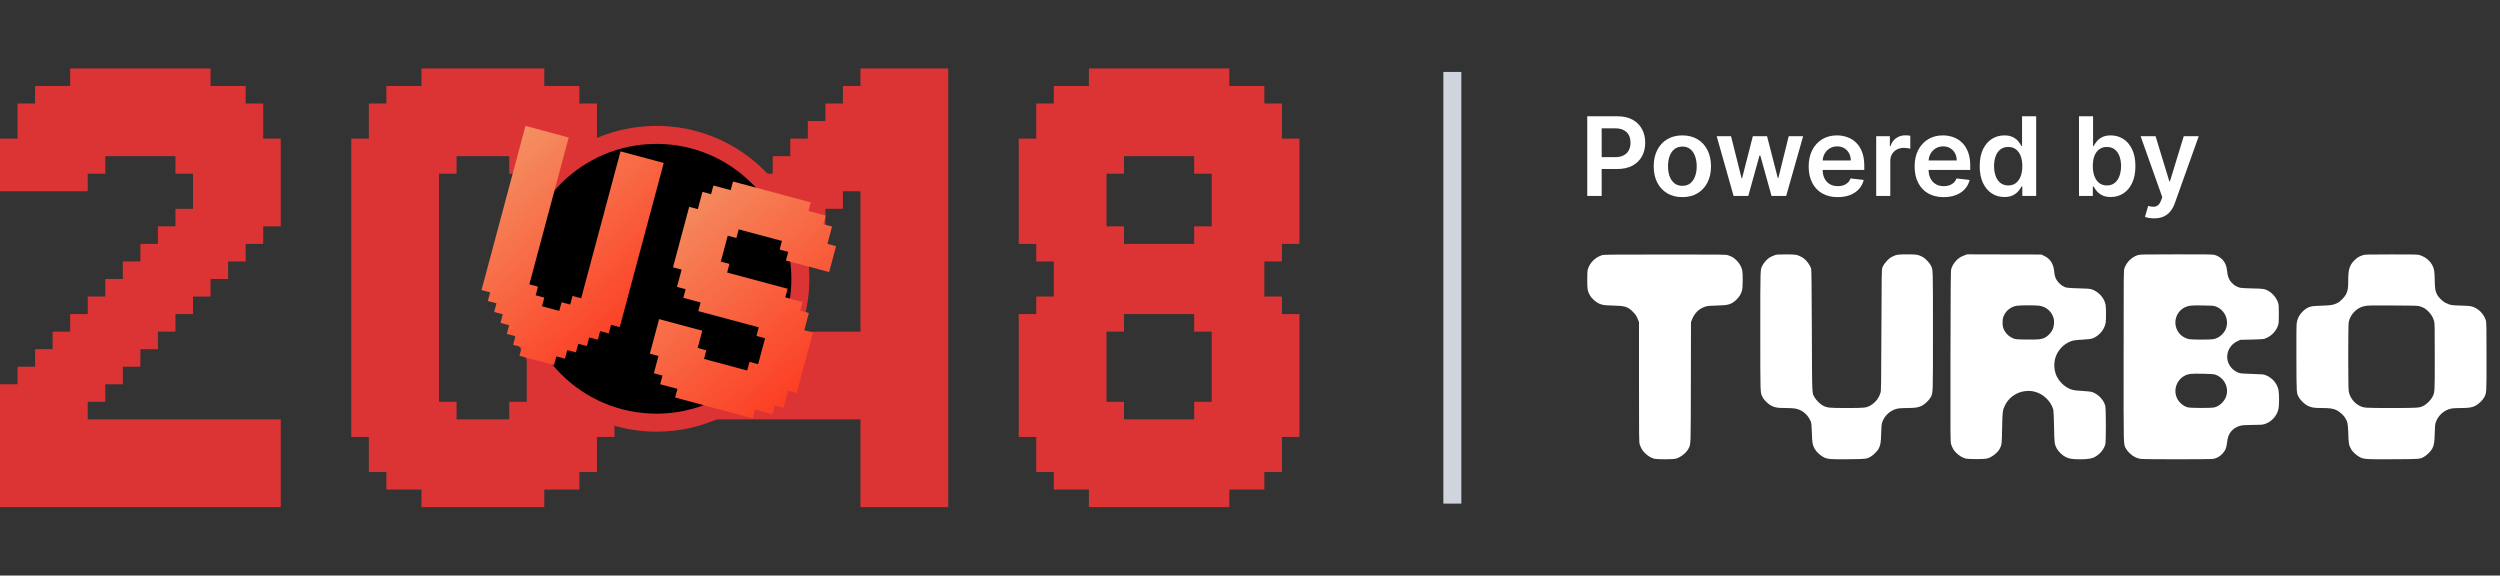 <svg width="139" height="32" viewBox="0 0 139 32" fill="none" xmlns="http://www.w3.org/2000/svg">
    <rect x="0" y="0" width="139" height="32" fill="#333333" stroke="none"/>
    <path
        d="M64.445 3.805V4.78H63.47V3.805H64.445ZM64.445 4.78V5.756H63.47V4.78H64.445ZM64.445 5.756V6.732H63.47V5.756H64.445ZM64.445 6.732V7.707H63.47V6.732H64.445ZM64.445 7.707V8.683H63.47V7.707H64.445ZM63.47 7.707V8.683H62.494V7.707H63.47ZM62.494 7.707V8.683H61.519V7.707H62.494ZM62.494 8.683V9.659H61.519V8.683H62.494ZM61.519 8.683V9.659H60.543V8.683H61.519ZM61.519 9.659V10.634H60.543V9.659H61.519ZM61.519 10.634V11.61H60.543V10.634H61.519ZM61.519 11.61V12.585H60.543V11.61H61.519ZM61.519 12.585V13.561H60.543V12.585H61.519ZM62.494 12.585V13.561H61.519V12.585H62.494ZM62.494 13.561V14.537H61.519V13.561H62.494ZM63.47 13.561V14.537H62.494V13.561H63.47ZM64.445 13.561V14.537H63.47V13.561H64.445ZM64.445 14.537V15.512H63.47V14.537H64.445ZM64.445 15.512V16.488H63.47V15.512H64.445ZM64.445 16.488V17.463H63.47V16.488H64.445ZM63.47 16.488V17.463H62.494V16.488H63.47ZM62.494 16.488V17.463H61.519V16.488H62.494ZM62.494 17.463V18.439H61.519V17.463H62.494ZM61.519 17.463V18.439H60.543V17.463H61.519ZM61.519 18.439V19.415H60.543V18.439H61.519ZM61.519 19.415V20.39H60.543V19.415H61.519ZM61.519 20.39V21.366H60.543V20.39H61.519ZM61.519 21.366V22.341H60.543V21.366H61.519ZM61.519 22.341V23.317H60.543V22.341H61.519ZM62.494 22.341V23.317H61.519V22.341H62.494ZM62.494 23.317V24.293H61.519V23.317H62.494ZM63.47 23.317V24.293H62.494V23.317H63.47ZM64.445 23.317V24.293H63.47V23.317H64.445ZM64.445 24.293V25.268H63.47V24.293H64.445ZM64.445 25.268V26.244H63.47V25.268H64.445ZM64.445 26.244V27.22H63.47V26.244H64.445ZM64.445 27.22V28.195H63.47V27.22H64.445ZM63.47 27.22V28.195H62.494V27.22H63.47ZM62.494 27.22V28.195H61.519V27.22H62.494ZM61.519 27.22V28.195H60.543V27.22H61.519ZM61.519 26.244V27.22H60.543V26.244H61.519ZM60.543 26.244V27.22H59.568V26.244H60.543ZM59.568 26.244V27.22H58.592V26.244H59.568ZM59.568 25.268V26.244H58.592V25.268H59.568ZM58.592 25.268V26.244H57.616V25.268H58.592ZM58.592 24.293V25.268H57.616V24.293H58.592ZM58.592 23.317V24.293H57.616V23.317H58.592ZM57.616 23.317V24.293H56.641V23.317H57.616ZM57.616 22.341V23.317H56.641V22.341H57.616ZM57.616 21.366V22.341H56.641V21.366H57.616ZM57.616 20.39V21.366H56.641V20.39H57.616ZM57.616 19.415V20.39H56.641V19.415H57.616ZM57.616 18.439V19.415H56.641V18.439H57.616ZM57.616 17.463V18.439H56.641V17.463H57.616ZM58.592 17.463V18.439H57.616V17.463H58.592ZM58.592 16.488V17.463H57.616V16.488H58.592ZM59.568 16.488V17.463H58.592V16.488H59.568ZM59.568 15.512V16.488H58.592V15.512H59.568ZM59.568 14.537V15.512H58.592V14.537H59.568ZM59.568 13.561V14.537H58.592V13.561H59.568ZM58.592 13.561V14.537H57.616V13.561H58.592ZM58.592 12.585V13.561H57.616V12.585H58.592ZM57.616 12.585V13.561H56.641V12.585H57.616ZM57.616 11.61V12.585H56.641V11.61H57.616ZM57.616 10.634V11.61H56.641V10.634H57.616ZM57.616 9.659V10.634H56.641V9.659H57.616ZM57.616 8.683V9.659H56.641V8.683H57.616ZM57.616 7.707V8.683H56.641V7.707H57.616ZM58.592 7.707V8.683H57.616V7.707H58.592ZM58.592 6.732V7.707H57.616V6.732H58.592ZM58.592 5.756V6.732H57.616V5.756H58.592ZM59.568 5.756V6.732H58.592V5.756H59.568ZM60.543 5.756V6.732H59.568V5.756H60.543ZM59.568 4.78V5.756H58.592V4.78H59.568ZM60.543 4.78V5.756H59.568V4.78H60.543ZM61.519 4.78V5.756H60.543V4.78H61.519ZM61.519 3.805V4.78H60.543V3.805H61.519ZM62.494 3.805V4.78H61.519V3.805H62.494ZM63.47 3.805V4.78H62.494V3.805H63.47ZM63.47 4.78V5.756H62.494V4.78H63.47ZM63.47 5.756V6.732H62.494V5.756H63.47ZM63.47 6.732V7.707H62.494V6.732H63.47ZM62.494 4.78V5.756H61.519V4.78H62.494ZM62.494 5.756V6.732H61.519V5.756H62.494ZM62.494 6.732V7.707H61.519V6.732H62.494ZM61.519 6.732V7.707H60.543V6.732H61.519ZM61.519 5.756V6.732H60.543V5.756H61.519ZM61.519 7.707V8.683H60.543V7.707H61.519ZM61.519 13.561V14.537H60.543V13.561H61.519ZM61.519 14.537V15.512H60.543V14.537H61.519ZM61.519 15.512V16.488H60.543V15.512H61.519ZM61.519 16.488V17.463H60.543V16.488H61.519ZM62.494 15.512V16.488H61.519V15.512H62.494ZM62.494 14.537V15.512H61.519V14.537H62.494ZM63.47 15.512V16.488H62.494V15.512H63.47ZM63.47 14.537V15.512H62.494V14.537H63.47ZM66.397 3.805V4.78H65.421V3.805H66.397ZM66.397 4.78V5.756H65.421V4.78H66.397ZM66.397 5.756V6.732H65.421V5.756H66.397ZM66.397 6.732V7.707H65.421V6.732H66.397ZM66.397 7.707V8.683H65.421V7.707H66.397ZM67.372 7.707V8.683H66.397V7.707H67.372ZM67.372 8.683V9.659H66.397V8.683H67.372ZM68.348 8.683V9.659H67.372V8.683H68.348ZM68.348 9.659V10.634H67.372V9.659H68.348ZM68.348 10.634V11.61H67.372V10.634H68.348ZM68.348 11.61V12.585H67.372V11.61H68.348ZM68.348 12.585V13.561H67.372V12.585H68.348ZM67.372 12.585V13.561H66.397V12.585H67.372ZM67.372 13.561V14.537H66.397V13.561H67.372ZM66.397 13.561V14.537H65.421V13.561H66.397ZM66.397 14.537V15.512H65.421V14.537H66.397ZM66.397 15.512V16.488H65.421V15.512H66.397ZM66.397 16.488V17.463H65.421V16.488H66.397ZM67.372 16.488V17.463H66.397V16.488H67.372ZM67.372 17.463V18.439H66.397V17.463H67.372ZM68.348 17.463V18.439H67.372V17.463H68.348ZM68.348 18.439V19.415H67.372V18.439H68.348ZM68.348 19.415V20.39H67.372V19.415H68.348ZM68.348 20.39V21.366H67.372V20.39H68.348ZM68.348 21.366V22.341H67.372V21.366H68.348ZM68.348 22.341V23.317H67.372V22.341H68.348ZM67.372 22.341V23.317H66.397V22.341H67.372ZM67.372 23.317V24.293H66.397V23.317H67.372ZM66.397 23.317V24.293H65.421V23.317H66.397ZM66.397 24.293V25.268H65.421V24.293H66.397ZM66.397 25.268V26.244H65.421V25.268H66.397ZM66.397 26.244V27.22H65.421V26.244H66.397ZM66.397 27.22V28.195H65.421V27.22H66.397ZM67.372 27.22V28.195H66.397V27.22H67.372ZM68.348 27.22V28.195H67.372V27.22H68.348ZM68.348 26.244V27.22H67.372V26.244H68.348ZM69.324 26.244V27.22H68.348V26.244H69.324ZM70.299 26.244V27.22H69.324V26.244H70.299ZM70.299 25.268V26.244H69.324V25.268H70.299ZM71.275 25.268V26.244H70.299V25.268H71.275ZM71.275 24.293V25.268H70.299V24.293H71.275ZM71.275 23.317V24.293H70.299V23.317H71.275ZM72.25 23.317V24.293H71.275V23.317H72.25ZM72.25 22.341V23.317H71.275V22.341H72.25ZM72.25 21.366V22.341H71.275V21.366H72.25ZM72.25 20.39V21.366H71.275V20.39H72.25ZM72.25 19.415V20.39H71.275V19.415H72.25ZM72.25 18.439V19.415H71.275V18.439H72.25ZM72.25 17.463V18.439H71.275V17.463H72.25ZM71.275 17.463V18.439H70.299V17.463H71.275ZM71.275 16.488V17.463H70.299V16.488H71.275ZM70.299 16.488V17.463H69.324V16.488H70.299ZM70.299 15.512V16.488H69.324V15.512H70.299ZM70.299 14.537V15.512H69.324V14.537H70.299ZM70.299 13.561V14.537H69.324V13.561H70.299ZM71.275 13.561V14.537H70.299V13.561H71.275ZM71.275 12.585V13.561H70.299V12.585H71.275ZM72.25 12.585V13.561H71.275V12.585H72.25ZM72.25 11.61V12.585H71.275V11.61H72.25ZM72.25 10.634V11.61H71.275V10.634H72.25ZM72.25 9.659V10.634H71.275V9.659H72.25ZM72.25 8.683V9.659H71.275V8.683H72.25ZM72.25 7.707V8.683H71.275V7.707H72.25ZM71.275 7.707V8.683H70.299V7.707H71.275ZM71.275 6.732V7.707H70.299V6.732H71.275ZM71.275 5.756V6.732H70.299V5.756H71.275ZM70.299 5.756V6.732H69.324V5.756H70.299ZM70.299 4.78V5.756H69.324V4.78H70.299ZM69.324 4.78V5.756H68.348V4.78H69.324ZM68.348 4.78V5.756H67.372V4.78H68.348ZM68.348 3.805V4.78H67.372V3.805H68.348ZM67.372 3.805V4.78H66.397V3.805H67.372ZM67.372 4.78V5.756H66.397V4.78H67.372ZM67.372 5.756V6.732H66.397V5.756H67.372ZM67.372 6.732V7.707H66.397V6.732H67.372ZM68.348 6.732V7.707H67.372V6.732H68.348ZM68.348 5.756V6.732H67.372V5.756H68.348ZM68.348 7.707V8.683H67.372V7.707H68.348ZM68.348 13.561V14.537H67.372V13.561H68.348ZM68.348 14.537V15.512H67.372V14.537H68.348ZM68.348 15.512V16.488H67.372V15.512H68.348ZM69.324 15.512V16.488H68.348V15.512H69.324ZM69.324 16.488V17.463H68.348V16.488H69.324ZM69.324 17.463V18.439H68.348V17.463H69.324ZM68.348 16.488V17.463H67.372V16.488H68.348ZM67.372 14.537V15.512H66.397V14.537H67.372ZM67.372 15.512V16.488H66.397V15.512H67.372ZM69.324 18.439V19.415H68.348V18.439H69.324ZM69.324 19.415V20.39H68.348V19.415H69.324ZM69.324 20.39V21.366H68.348V20.39H69.324ZM69.324 21.366V22.341H68.348V21.366H69.324ZM69.324 22.341V23.317H68.348V22.341H69.324ZM69.324 23.317V24.293H68.348V23.317H69.324ZM69.324 24.293V25.268H68.348V24.293H69.324ZM68.348 24.293V25.268H67.372V24.293H68.348ZM68.348 25.268V26.244H67.372V25.268H68.348ZM69.324 25.268V26.244H68.348V25.268H69.324ZM68.348 23.317V24.293H67.372V23.317H68.348ZM67.372 24.293V25.268H66.397V24.293H67.372ZM67.372 25.268V26.244H66.397V25.268H67.372ZM67.372 26.244V27.22H66.397V26.244H67.372ZM70.299 24.293V25.268H69.324V24.293H70.299ZM70.299 23.317V24.293H69.324V23.317H70.299ZM70.299 22.341V23.317H69.324V22.341H70.299ZM70.299 21.366V22.341H69.324V21.366H70.299ZM70.299 20.39V21.366H69.324V20.39H70.299ZM70.299 19.415V20.39H69.324V19.415H70.299ZM70.299 18.439V19.415H69.324V18.439H70.299ZM71.275 18.439V19.415H70.299V18.439H71.275ZM70.299 17.463V18.439H69.324V17.463H70.299ZM71.275 19.415V20.39H70.299V19.415H71.275ZM71.275 20.39V21.366H70.299V20.39H71.275ZM71.275 21.366V22.341H70.299V21.366H71.275ZM71.275 22.341V23.317H70.299V22.341H71.275ZM69.324 6.732V7.707H68.348V6.732H69.324ZM69.324 7.707V8.683H68.348V7.707H69.324ZM69.324 5.756V6.732H68.348V5.756H69.324ZM70.299 7.707V8.683H69.324V7.707H70.299ZM70.299 6.732V7.707H69.324V6.732H70.299ZM70.299 8.683V9.659H69.324V8.683H70.299ZM70.299 9.659V10.634H69.324V9.659H70.299ZM70.299 10.634V11.61H69.324V10.634H70.299ZM70.299 11.61V12.585H69.324V11.61H70.299ZM70.299 12.585V13.561H69.324V12.585H70.299ZM69.324 12.585V13.561H68.348V12.585H69.324ZM69.324 13.561V14.537H68.348V13.561H69.324ZM69.324 14.537V15.512H68.348V14.537H69.324ZM69.324 11.61V12.585H68.348V11.61H69.324ZM69.324 10.634V11.61H68.348V10.634H69.324ZM69.324 9.659V10.634H68.348V9.659H69.324ZM71.275 8.683V9.659H70.299V8.683H71.275ZM71.275 9.659V10.634H70.299V9.659H71.275ZM71.275 10.634V11.61H70.299V10.634H71.275ZM71.275 11.61V12.585H70.299V11.61H71.275ZM69.324 8.683V9.659H68.348V8.683H69.324ZM59.568 6.732V7.707H58.592V6.732H59.568ZM60.543 6.732V7.707H59.568V6.732H60.543ZM60.543 7.707V8.683H59.568V7.707H60.543ZM60.543 8.683V9.659H59.568V8.683H60.543ZM60.543 10.634V11.61H59.568V10.634H60.543ZM60.543 11.61V12.585H59.568V11.61H60.543ZM60.543 12.585V13.561H59.568V12.585H60.543ZM60.543 13.561V14.537H59.568V13.561H60.543ZM60.543 14.537V15.512H59.568V14.537H60.543ZM60.543 15.512V16.488H59.568V15.512H60.543ZM60.543 16.488V17.463H59.568V16.488H60.543ZM60.543 17.463V18.439H59.568V17.463H60.543ZM60.543 18.439V19.415H59.568V18.439H60.543ZM60.543 19.415V20.39H59.568V19.415H60.543ZM60.543 20.39V21.366H59.568V20.39H60.543ZM60.543 21.366V22.341H59.568V21.366H60.543ZM60.543 22.341V23.317H59.568V22.341H60.543ZM60.543 23.317V24.293H59.568V23.317H60.543ZM60.543 24.293V25.268H59.568V24.293H60.543ZM60.543 25.268V26.244H59.568V25.268H60.543ZM61.519 25.268V26.244H60.543V25.268H61.519ZM61.519 24.293V25.268H60.543V24.293H61.519ZM61.519 23.317V24.293H60.543V23.317H61.519ZM62.494 24.293V25.268H61.519V24.293H62.494ZM63.47 24.293V25.268H62.494V24.293H63.47ZM63.47 25.268V26.244H62.494V25.268H63.47ZM63.47 26.244V27.22H62.494V26.244H63.47ZM62.494 26.244V27.22H61.519V26.244H62.494ZM62.494 25.268V26.244H61.519V25.268H62.494ZM59.568 24.293V25.268H58.592V24.293H59.568ZM59.568 23.317V24.293H58.592V23.317H59.568ZM59.568 22.341V23.317H58.592V22.341H59.568ZM59.568 21.366V22.341H58.592V21.366H59.568ZM59.568 20.39V21.366H58.592V20.39H59.568ZM59.568 19.415V20.39H58.592V19.415H59.568ZM59.568 18.439V19.415H58.592V18.439H59.568ZM59.568 17.463V18.439H58.592V17.463H59.568ZM58.592 18.439V19.415H57.616V18.439H58.592ZM58.592 19.415V20.39H57.616V19.415H58.592ZM58.592 20.39V21.366H57.616V20.39H58.592ZM58.592 21.366V22.341H57.616V21.366H58.592ZM58.592 22.341V23.317H57.616V22.341H58.592ZM59.568 12.585V13.561H58.592V12.585H59.568ZM59.568 11.61V12.585H58.592V11.61H59.568ZM59.568 10.634V11.61H58.592V10.634H59.568ZM59.568 9.659V10.634H58.592V9.659H59.568ZM59.568 8.683V9.659H58.592V8.683H59.568ZM59.568 7.707V8.683H58.592V7.707H59.568ZM58.592 8.683V9.659H57.616V8.683H58.592ZM58.592 9.659V10.634H57.616V9.659H58.592ZM58.592 10.634V11.61H57.616V10.634H58.592ZM58.592 11.61V12.585H57.616V11.61H58.592ZM60.543 9.659V10.634H59.568V9.659H60.543ZM65.421 3.805V4.78H64.445V3.805H65.421ZM65.421 4.78V5.756H64.445V4.78H65.421ZM65.421 5.756V6.732H64.445V5.756H65.421ZM65.421 6.732V7.707H64.445V6.732H65.421ZM65.421 7.707V8.683H64.445V7.707H65.421ZM65.421 13.561V14.537H64.445V13.561H65.421ZM65.421 14.537V15.512H64.445V14.537H65.421ZM65.421 15.512V16.488H64.445V15.512H65.421ZM65.421 16.488V17.463H64.445V16.488H65.421ZM65.421 23.317V24.293H64.445V23.317H65.421ZM65.421 24.293V25.268H64.445V24.293H65.421ZM65.421 25.268V26.244H64.445V25.268H65.421ZM65.421 26.244V27.22H64.445V26.244H65.421ZM65.421 27.22V28.195H64.445V27.22H65.421Z"
        fill="#DC3434" />
    <path
        d="M48.818 4.78V5.756H47.842V4.78H48.818ZM48.818 5.756V6.732H47.842V5.756H48.818ZM48.818 6.732V7.707H47.842V6.732H48.818ZM48.818 7.707V8.683H47.842V7.707H48.818ZM48.818 8.683V9.659H47.842V8.683H48.818ZM48.818 9.659V10.634H47.842V9.659H48.818ZM47.842 9.659V10.634H46.866V9.659H47.842ZM47.842 8.683V9.659H46.866V8.683H47.842ZM47.842 7.707V8.683H46.866V7.707H47.842ZM47.842 6.732V7.707H46.866V6.732H47.842ZM47.842 5.756V6.732H46.866V5.756H47.842ZM47.842 4.78V5.756H46.866V4.78H47.842ZM46.866 6.732V7.707H45.891V6.732H46.866ZM46.866 7.707V8.683H45.891V7.707H46.866ZM46.866 5.756V6.732H45.891V5.756H46.866ZM45.891 6.732V7.707H44.915V6.732H45.891ZM45.891 7.707V8.683H44.915V7.707H45.891ZM44.915 7.707V8.683H43.94V7.707H44.915ZM44.915 8.683V9.659H43.94V8.683H44.915ZM43.94 8.683V9.659H42.964V8.683H43.94ZM43.94 9.659V10.634H42.964V9.659H43.94ZM43.94 10.634V11.61H42.964V10.634H43.94ZM42.964 10.634V11.61H41.988V10.634H42.964ZM42.964 11.61V12.585H41.988V11.61H42.964ZM41.988 11.61V12.585H41.013V11.61H41.988ZM41.988 12.585V13.561H41.013V12.585H41.988ZM41.013 12.585V13.561H40.037V12.585H41.013ZM41.013 13.561V14.537H40.037V13.561H41.013ZM40.037 13.561V14.537H39.062V13.561H40.037ZM40.037 14.537V15.512H39.062V14.537H40.037ZM39.062 14.537V15.512H38.086V14.537H39.062ZM39.062 13.561V14.537H38.086V13.561H39.062ZM40.037 12.585V13.561H39.062V12.585H40.037ZM41.013 11.61V12.585H40.037V11.61H41.013ZM41.988 10.634V11.61H41.013V10.634H41.988ZM42.964 9.659V10.634H41.988V9.659H42.964ZM46.866 9.659V10.634H45.891V9.659H46.866ZM46.866 10.634V11.61H45.891V10.634H46.866ZM45.891 10.634V11.61H44.915V10.634H45.891ZM45.891 11.61V12.585H44.915V11.61H45.891ZM44.915 11.61V12.585H43.94V11.61H44.915ZM44.915 12.585V13.561H43.94V12.585H44.915ZM43.94 13.561V14.537H42.964V13.561H43.94ZM42.964 14.537V15.512H41.988V14.537H42.964ZM42.964 15.512V16.488H41.988V15.512H42.964ZM41.988 15.512V16.488H41.013V15.512H41.988ZM46.866 8.683V9.659H45.891V8.683H46.866ZM45.891 8.683V9.659H44.915V8.683H45.891ZM44.915 9.659V10.634H43.94V9.659H44.915ZM44.915 10.634V11.61H43.94V10.634H44.915ZM45.891 9.659V10.634H44.915V9.659H45.891ZM43.94 11.61V12.585H42.964V11.61H43.94ZM42.964 12.585V13.561H41.988V12.585H42.964ZM42.964 13.561V14.537H41.988V13.561H42.964ZM41.988 13.561V14.537H41.013V13.561H41.988ZM41.988 14.537V15.512H41.013V14.537H41.988ZM41.013 14.537V15.512H40.037V14.537H41.013ZM41.013 15.512V16.488H40.037V15.512H41.013ZM43.94 12.585V13.561H42.964V12.585H43.94ZM42.964 16.488V17.463H41.988V16.488H42.964ZM42.964 17.463V18.439H41.988V17.463H42.964ZM42.964 18.439V19.415H41.988V18.439H42.964ZM43.94 18.439V19.415H42.964V18.439H43.94ZM44.915 18.439V19.415H43.94V18.439H44.915ZM45.891 18.439V19.415H44.915V18.439H45.891ZM46.866 18.439V19.415H45.891V18.439H46.866ZM47.842 18.439V19.415H46.866V18.439H47.842ZM48.818 18.439V19.415H47.842V18.439H48.818ZM48.818 17.463V18.439H47.842V17.463H48.818ZM48.818 16.488V17.463H47.842V16.488H48.818ZM48.818 15.512V16.488H47.842V15.512H48.818ZM48.818 14.537V15.512H47.842V14.537H48.818ZM48.818 13.561V14.537H47.842V13.561H48.818ZM48.818 12.585V13.561H47.842V12.585H48.818ZM48.818 11.61V12.585H47.842V11.61H48.818ZM49.793 11.61V12.585H48.818V11.61H49.793ZM49.793 10.634V11.61H48.818V10.634H49.793ZM48.818 10.634V11.61H47.842V10.634H48.818ZM49.793 3.805V4.78H48.818V3.805H49.793ZM50.769 3.805V4.78H49.793V3.805H50.769ZM48.818 3.805V4.78H47.842V3.805H48.818ZM51.745 3.805V4.78H50.769V3.805H51.745ZM52.72 3.805V4.78H51.745V3.805H52.72ZM52.72 4.78V5.756H51.745V4.78H52.72ZM52.72 5.756V6.732H51.745V5.756H52.72ZM52.72 6.732V7.707H51.745V6.732H52.72ZM52.72 7.707V8.683H51.745V7.707H52.72ZM52.72 8.683V9.659H51.745V8.683H52.72ZM52.72 9.659V10.634H51.745V9.659H52.72ZM52.72 10.634V11.61H51.745V10.634H52.72ZM52.72 11.61V12.585H51.745V11.61H52.72ZM52.72 12.585V13.561H51.745V12.585H52.72ZM52.72 13.561V14.537H51.745V13.561H52.72ZM52.72 14.537V15.512H51.745V14.537H52.72ZM52.72 15.512V16.488H51.745V15.512H52.72ZM52.72 16.488V17.463H51.745V16.488H52.72ZM52.72 17.463V18.439H51.745V17.463H52.72ZM52.72 18.439V19.415H51.745V18.439H52.72ZM52.72 19.415V20.39H51.745V19.415H52.72ZM52.72 20.39V21.366H51.745V20.39H52.72ZM52.72 21.366V22.341H51.745V21.366H52.72ZM51.745 21.366V22.341H50.769V21.366H51.745ZM51.745 22.341V23.317H50.769V22.341H51.745ZM50.769 22.341V23.317H49.793V22.341H50.769ZM49.793 23.317V24.293H48.818V23.317H49.793ZM48.818 23.317V24.293H47.842V23.317H48.818ZM48.818 22.341V23.317H47.842V22.341H48.818ZM47.842 22.341V23.317H46.866V22.341H47.842ZM46.866 22.341V23.317H45.891V22.341H46.866ZM45.891 22.341V23.317H44.915V22.341H45.891ZM44.915 22.341V23.317H43.94V22.341H44.915ZM43.94 22.341V23.317H42.964V22.341H43.94ZM42.964 22.341V23.317H41.988V22.341H42.964ZM41.988 22.341V23.317H41.013V22.341H41.988ZM41.013 22.341V23.317H40.037V22.341H41.013ZM40.037 22.341V23.317H39.062V22.341H40.037ZM39.062 22.341V23.317H38.086V22.341H39.062ZM39.062 21.366V22.341H38.086V21.366H39.062ZM39.062 20.39V21.366H38.086V20.39H39.062ZM39.062 19.415V20.39H38.086V19.415H39.062ZM39.062 18.439V19.415H38.086V18.439H39.062ZM39.062 17.463V18.439H38.086V17.463H39.062ZM40.037 17.463V18.439H39.062V17.463H40.037ZM40.037 16.488V17.463H39.062V16.488H40.037ZM40.037 15.512V16.488H39.062V15.512H40.037ZM39.062 15.512V16.488H38.086V15.512H39.062ZM39.062 16.488V17.463H38.086V16.488H39.062ZM41.013 16.488V17.463H40.037V16.488H41.013ZM41.988 16.488V17.463H41.013V16.488H41.988ZM41.988 17.463V18.439H41.013V17.463H41.988ZM41.988 18.439V19.415H41.013V18.439H41.988ZM41.988 19.415V20.39H41.013V19.415H41.988ZM41.013 19.415V20.39H40.037V19.415H41.013ZM41.013 18.439V19.415H40.037V18.439H41.013ZM41.013 17.463V18.439H40.037V17.463H41.013ZM40.037 18.439V19.415H39.062V18.439H40.037ZM40.037 19.415V20.39H39.062V19.415H40.037ZM40.037 20.39V21.366H39.062V20.39H40.037ZM40.037 21.366V22.341H39.062V21.366H40.037ZM41.013 21.366V22.341H40.037V21.366H41.013ZM41.988 21.366V22.341H41.013V21.366H41.988ZM42.964 21.366V22.341H41.988V21.366H42.964ZM43.94 21.366V22.341H42.964V21.366H43.94ZM44.915 21.366V22.341H43.94V21.366H44.915ZM45.891 21.366V22.341H44.915V21.366H45.891ZM46.866 21.366V22.341H45.891V21.366H46.866ZM47.842 21.366V22.341H46.866V21.366H47.842ZM48.818 21.366V22.341H47.842V21.366H48.818ZM49.793 21.366V22.341H48.818V21.366H49.793ZM50.769 21.366V22.341H49.793V21.366H50.769ZM49.793 22.341V23.317H48.818V22.341H49.793ZM51.745 20.39V21.366H50.769V20.39H51.745ZM50.769 20.39V21.366H49.793V20.39H50.769ZM49.793 20.39V21.366H48.818V20.39H49.793ZM49.793 19.415V20.39H48.818V19.415H49.793ZM48.818 19.415V20.39H47.842V19.415H48.818ZM47.842 19.415V20.39H46.866V19.415H47.842ZM46.866 19.415V20.39H45.891V19.415H46.866ZM45.891 19.415V20.39H44.915V19.415H45.891ZM44.915 19.415V20.39H43.94V19.415H44.915ZM43.94 19.415V20.39H42.964V19.415H43.94ZM42.964 19.415V20.39H41.988V19.415H42.964ZM41.013 20.39V21.366H40.037V20.39H41.013ZM41.988 20.39V21.366H41.013V20.39H41.988ZM42.964 20.39V21.366H41.988V20.39H42.964ZM43.94 20.39V21.366H42.964V20.39H43.94ZM44.915 20.39V21.366H43.94V20.39H44.915ZM45.891 20.39V21.366H44.915V20.39H45.891ZM46.866 20.39V21.366H45.891V20.39H46.866ZM47.842 20.39V21.366H46.866V20.39H47.842ZM48.818 20.39V21.366H47.842V20.39H48.818ZM49.793 18.439V19.415H48.818V18.439H49.793ZM49.793 17.463V18.439H48.818V17.463H49.793ZM49.793 16.488V17.463H48.818V16.488H49.793ZM49.793 15.512V16.488H48.818V15.512H49.793ZM49.793 14.537V15.512H48.818V14.537H49.793ZM49.793 13.561V14.537H48.818V13.561H49.793ZM50.769 12.585V13.561H49.793V12.585H50.769ZM50.769 11.61V12.585H49.793V11.61H50.769ZM50.769 10.634V11.61H49.793V10.634H50.769ZM50.769 9.659V10.634H49.793V9.659H50.769ZM50.769 8.683V9.659H49.793V8.683H50.769ZM49.793 8.683V9.659H48.818V8.683H49.793ZM49.793 7.707V8.683H48.818V7.707H49.793ZM49.793 6.732V7.707H48.818V6.732H49.793ZM49.793 5.756V6.732H48.818V5.756H49.793ZM49.793 4.78V5.756H48.818V4.78H49.793ZM50.769 4.78V5.756H49.793V4.78H50.769ZM51.745 4.78V5.756H50.769V4.78H51.745ZM51.745 5.756V6.732H50.769V5.756H51.745ZM51.745 6.732V7.707H50.769V6.732H51.745ZM51.745 7.707V8.683H50.769V7.707H51.745ZM51.745 8.683V9.659H50.769V8.683H51.745ZM51.745 9.659V10.634H50.769V9.659H51.745ZM51.745 10.634V11.61H50.769V10.634H51.745ZM51.745 11.61V12.585H50.769V11.61H51.745ZM51.745 12.585V13.561H50.769V12.585H51.745ZM51.745 13.561V14.537H50.769V13.561H51.745ZM51.745 14.537V15.512H50.769V14.537H51.745ZM51.745 15.512V16.488H50.769V15.512H51.745ZM51.745 16.488V17.463H50.769V16.488H51.745ZM51.745 17.463V18.439H50.769V17.463H51.745ZM51.745 18.439V19.415H50.769V18.439H51.745ZM51.745 19.415V20.39H50.769V19.415H51.745ZM50.769 19.415V20.39H49.793V19.415H50.769ZM50.769 18.439V19.415H49.793V18.439H50.769ZM50.769 17.463V18.439H49.793V17.463H50.769ZM50.769 15.512V16.488H49.793V15.512H50.769ZM50.769 16.488V17.463H49.793V16.488H50.769ZM50.769 13.561V14.537H49.793V13.561H50.769ZM50.769 14.537V15.512H49.793V14.537H50.769ZM49.793 9.659V10.634H48.818V9.659H49.793ZM49.793 12.585V13.561H48.818V12.585H49.793ZM50.769 7.707V8.683H49.793V7.707H50.769ZM50.769 6.732V7.707H49.793V6.732H50.769ZM50.769 5.756V6.732H49.793V5.756H50.769ZM48.818 24.293V25.268H47.842V24.293H48.818ZM48.818 25.268V26.244H47.842V25.268H48.818ZM48.818 26.244V27.22H47.842V26.244H48.818ZM48.818 27.22V28.195H47.842V27.22H48.818ZM49.793 27.22V28.195H48.818V27.22H49.793ZM50.769 27.22V28.195H49.793V27.22H50.769ZM51.745 27.22V28.195H50.769V27.22H51.745ZM52.72 26.244V27.22H51.745V26.244H52.72ZM52.72 25.268V26.244H51.745V25.268H52.72ZM52.72 27.22V28.195H51.745V27.22H52.72ZM52.72 24.293V25.268H51.745V24.293H52.72ZM52.72 23.317V24.293H51.745V23.317H52.72ZM52.72 22.341V23.317H51.745V22.341H52.72ZM51.745 23.317V24.293H50.769V23.317H51.745ZM51.745 24.293V25.268H50.769V24.293H51.745ZM50.769 24.293V25.268H49.793V24.293H50.769ZM50.769 25.268V26.244H49.793V25.268H50.769ZM50.769 26.244V27.22H49.793V26.244H50.769ZM51.745 26.244V27.22H50.769V26.244H51.745ZM51.745 25.268V26.244H50.769V25.268H51.745ZM49.793 26.244V27.22H48.818V26.244H49.793ZM50.769 23.317V24.293H49.793V23.317H50.769ZM49.793 25.268V26.244H48.818V25.268H49.793ZM49.793 24.293V25.268H48.818V24.293H49.793Z"
        fill="#DC3434" />
    <path
        d="M20.507 23.317V24.293H19.531V23.317H20.507ZM20.507 22.341V23.317H19.531V22.341H20.507ZM20.507 21.366V22.341H19.531V21.366H20.507ZM20.507 20.39V21.366H19.531V20.39H20.507ZM20.507 19.415V20.39H19.531V19.415H20.507ZM20.507 18.439V19.415H19.531V18.439H20.507ZM20.507 17.463V18.439H19.531V17.463H20.507ZM20.507 16.488V17.463H19.531V16.488H20.507ZM20.507 15.512V16.488H19.531V15.512H20.507ZM20.507 14.537V15.512H19.531V14.537H20.507ZM20.507 13.561V14.537H19.531V13.561H20.507ZM21.483 13.561V14.537H20.507V13.561H21.483ZM21.483 14.537V15.512H20.507V14.537H21.483ZM21.483 15.512V16.488H20.507V15.512H21.483ZM21.483 16.488V17.463H20.507V16.488H21.483ZM21.483 17.463V18.439H20.507V17.463H21.483ZM21.483 18.439V19.415H20.507V18.439H21.483ZM21.483 19.415V20.39H20.507V19.415H21.483ZM22.458 20.39V21.366H21.483V20.39H22.458ZM22.458 21.366V22.341H21.483V21.366H22.458ZM22.458 22.341V23.317H21.483V22.341H22.458ZM22.458 23.317V24.293H21.483V23.317H22.458ZM22.458 24.293V25.268H21.483V24.293H22.458ZM22.458 25.268V26.244H21.483V25.268H22.458ZM22.458 26.244V27.22H21.483V26.244H22.458ZM24.409 27.22V28.195H23.434V27.22H24.409ZM24.409 26.244V27.22H23.434V26.244H24.409ZM24.409 25.268V26.244H23.434V25.268H24.409ZM24.409 24.293V25.268H23.434V24.293H24.409ZM24.409 23.317V24.293H23.434V23.317H24.409ZM24.409 22.341V23.317H23.434V22.341H24.409ZM24.409 21.366V22.341H23.434V21.366H24.409ZM24.409 20.39V21.366H23.434V20.39H24.409ZM23.434 20.39V21.366H22.458V20.39H23.434ZM23.434 19.415V20.39H22.458V19.415H23.434ZM23.434 21.366V22.341H22.458V21.366H23.434ZM23.434 22.341V23.317H22.458V22.341H23.434ZM23.434 23.317V24.293H22.458V23.317H23.434ZM23.434 24.293V25.268H22.458V24.293H23.434ZM23.434 25.268V26.244H22.458V25.268H23.434ZM23.434 26.244V27.22H22.458V26.244H23.434ZM21.483 25.268V26.244H20.507V25.268H21.483ZM21.483 24.293V25.268H20.507V24.293H21.483ZM21.483 23.317V24.293H20.507V23.317H21.483ZM21.483 22.341V23.317H20.507V22.341H21.483ZM21.483 21.366V22.341H20.507V21.366H21.483ZM21.483 20.39V21.366H20.507V20.39H21.483ZM20.507 12.585V13.561H19.531V12.585H20.507ZM23.434 12.585V13.561H22.458V12.585H23.434ZM23.434 13.561V14.537H22.458V13.561H23.434ZM23.434 14.537V15.512H22.458V14.537H23.434ZM23.434 15.512V16.488H22.458V15.512H23.434ZM23.434 16.488V17.463H22.458V16.488H23.434ZM24.409 17.463V18.439H23.434V17.463H24.409ZM24.409 18.439V19.415H23.434V18.439H24.409ZM24.409 19.415V20.39H23.434V19.415H24.409ZM24.409 16.488V17.463H23.434V16.488H24.409ZM24.409 15.512V16.488H23.434V15.512H24.409ZM24.409 14.537V15.512H23.434V14.537H24.409ZM24.409 13.561V14.537H23.434V13.561H24.409ZM24.409 12.585V13.561H23.434V12.585H24.409ZM21.483 12.585V13.561H20.507V12.585H21.483ZM22.458 12.585V13.561H21.483V12.585H22.458ZM22.458 13.561V14.537H21.483V13.561H22.458ZM22.458 14.537V15.512H21.483V14.537H22.458ZM22.458 15.512V16.488H21.483V15.512H22.458ZM22.458 16.488V17.463H21.483V16.488H22.458ZM22.458 17.463V18.439H21.483V17.463H22.458ZM22.458 18.439V19.415H21.483V18.439H22.458ZM22.458 19.415V20.39H21.483V19.415H22.458ZM23.434 18.439V19.415H22.458V18.439H23.434ZM23.434 17.463V18.439H22.458V17.463H23.434ZM30.263 27.22V28.195H29.287V27.22H30.263ZM30.263 26.244V27.22H29.287V26.244H30.263ZM30.263 25.268V26.244H29.287V25.268H30.263ZM30.263 24.293V25.268H29.287V24.293H30.263ZM30.263 23.317V24.293H29.287V23.317H30.263ZM30.263 22.341V23.317H29.287V22.341H30.263ZM30.263 21.366V22.341H29.287V21.366H30.263ZM30.263 20.39V21.366H29.287V20.39H30.263ZM30.263 19.415V20.39H29.287V19.415H30.263ZM30.263 18.439V19.415H29.287V18.439H30.263ZM30.263 17.463V18.439H29.287V17.463H30.263ZM30.263 16.488V17.463H29.287V16.488H30.263ZM30.263 15.512V16.488H29.287V15.512H30.263ZM30.263 14.537V15.512H29.287V14.537H30.263ZM30.263 13.561V14.537H29.287V13.561H30.263ZM31.239 13.561V14.537H30.263V13.561H31.239ZM31.239 14.537V15.512H30.263V14.537H31.239ZM31.239 15.512V16.488H30.263V15.512H31.239ZM31.239 16.488V17.463H30.263V16.488H31.239ZM31.239 17.463V18.439H30.263V17.463H31.239ZM31.239 18.439V19.415H30.263V18.439H31.239ZM31.239 19.415V20.39H30.263V19.415H31.239ZM32.214 20.39V21.366H31.239V20.39H32.214ZM32.214 21.366V22.341H31.239V21.366H32.214ZM32.214 22.341V23.317H31.239V22.341H32.214ZM32.214 23.317V24.293H31.239V23.317H32.214ZM32.214 24.293V25.268H31.239V24.293H32.214ZM32.214 25.268V26.244H31.239V25.268H32.214ZM32.214 26.244V27.22H31.239V26.244H32.214ZM34.165 23.317V24.293H33.19V23.317H34.165ZM34.165 22.341V23.317H33.19V22.341H34.165ZM34.165 21.366V22.341H33.19V21.366H34.165ZM34.165 20.39V21.366H33.19V20.39H34.165ZM33.19 20.39V21.366H32.214V20.39H33.19ZM33.19 19.415V20.39H32.214V19.415H33.19ZM33.19 21.366V22.341H32.214V21.366H33.19ZM33.19 22.341V23.317H32.214V22.341H33.19ZM33.19 23.317V24.293H32.214V23.317H33.19ZM33.19 24.293V25.268H32.214V24.293H33.19ZM33.19 25.268V26.244H32.214V25.268H33.19ZM31.239 26.244V27.22H30.263V26.244H31.239ZM31.239 25.268V26.244H30.263V25.268H31.239ZM31.239 24.293V25.268H30.263V24.293H31.239ZM31.239 23.317V24.293H30.263V23.317H31.239ZM31.239 22.341V23.317H30.263V22.341H31.239ZM31.239 21.366V22.341H30.263V21.366H31.239ZM31.239 20.39V21.366H30.263V20.39H31.239ZM30.263 12.585V13.561H29.287V12.585H30.263ZM33.19 12.585V13.561H32.214V12.585H33.19ZM33.19 13.561V14.537H32.214V13.561H33.19ZM33.19 14.537V15.512H32.214V14.537H33.19ZM33.19 15.512V16.488H32.214V15.512H33.19ZM33.19 16.488V17.463H32.214V16.488H33.19ZM34.165 17.463V18.439H33.19V17.463H34.165ZM34.165 18.439V19.415H33.19V18.439H34.165ZM34.165 19.415V20.39H33.19V19.415H34.165ZM34.165 16.488V17.463H33.19V16.488H34.165ZM34.165 15.512V16.488H33.19V15.512H34.165ZM34.165 14.537V15.512H33.19V14.537H34.165ZM34.165 13.561V14.537H33.19V13.561H34.165ZM34.165 12.585V13.561H33.19V12.585H34.165ZM31.239 12.585V13.561H30.263V12.585H31.239ZM32.214 12.585V13.561H31.239V12.585H32.214ZM32.214 13.561V14.537H31.239V13.561H32.214ZM32.214 14.537V15.512H31.239V14.537H32.214ZM32.214 15.512V16.488H31.239V15.512H32.214ZM32.214 16.488V17.463H31.239V16.488H32.214ZM32.214 17.463V18.439H31.239V17.463H32.214ZM32.214 18.439V19.415H31.239V18.439H32.214ZM32.214 19.415V20.39H31.239V19.415H32.214ZM33.19 18.439V19.415H32.214V18.439H33.19ZM33.19 17.463V18.439H32.214V17.463H33.19ZM25.385 27.22V28.195H24.409V27.22H25.385ZM26.36 27.22V28.195H25.385V27.22H26.36ZM27.336 27.22V28.195H26.36V27.22H27.336ZM28.312 27.22V28.195H27.336V27.22H28.312ZM29.287 27.22V28.195H28.312V27.22H29.287ZM29.287 26.244V27.22H28.312V26.244H29.287ZM28.312 26.244V27.22H27.336V26.244H28.312ZM27.336 26.244V27.22H26.36V26.244H27.336ZM26.36 26.244V27.22H25.385V26.244H26.36ZM25.385 26.244V27.22H24.409V26.244H25.385ZM25.385 25.268V26.244H24.409V25.268H25.385ZM26.36 25.268V26.244H25.385V25.268H26.36ZM27.336 25.268V26.244H26.36V25.268H27.336ZM28.312 25.268V26.244H27.336V25.268H28.312ZM29.287 25.268V26.244H28.312V25.268H29.287ZM29.287 24.293V25.268H28.312V24.293H29.287ZM28.312 24.293V25.268H27.336V24.293H28.312ZM27.336 24.293V25.268H26.36V24.293H27.336ZM26.36 24.293V25.268H25.385V24.293H26.36ZM25.385 24.293V25.268H24.409V24.293H25.385ZM25.385 23.317V24.293H24.409V23.317H25.385ZM29.287 23.317V24.293H28.312V23.317H29.287ZM33.19 8.683V7.707H34.165V8.683H33.19ZM33.19 9.659V8.683H34.165V9.659H33.19ZM33.19 10.634V9.659H34.165V10.634H33.19ZM31.239 10.634V9.659H32.214V10.634H31.239ZM31.239 9.659V8.683H32.214V9.659H31.239ZM31.239 8.683V7.707H32.214V8.683H31.239ZM31.239 7.707V6.732H32.214V7.707H31.239ZM31.239 6.732V5.756H32.214V6.732H31.239ZM31.239 5.756V4.78H32.214V5.756H31.239ZM29.287 4.78V3.805H30.263V4.78H29.287ZM29.287 5.756V4.78H30.263V5.756H29.287ZM29.287 6.732V5.756H30.263V6.732H29.287ZM29.287 7.707V6.732H30.263V7.707H29.287ZM29.287 8.683V7.707H30.263V8.683H29.287ZM29.287 9.659V8.683H30.263V9.659H29.287ZM29.287 10.634V9.659H30.263V10.634H29.287ZM30.263 10.634V9.659H31.239V10.634H30.263ZM30.263 9.659V8.683H31.239V9.659H30.263ZM30.263 8.683V7.707H31.239V8.683H30.263ZM30.263 7.707V6.732H31.239V7.707H30.263ZM30.263 6.732V5.756H31.239V6.732H30.263ZM30.263 5.756V4.78H31.239V5.756H30.263ZM32.214 6.732V5.756H33.19V6.732H32.214ZM32.214 7.707V6.732H33.19V7.707H32.214ZM32.214 8.683V7.707H33.19V8.683H32.214ZM32.214 9.659V8.683H33.19V9.659H32.214ZM32.214 10.634V9.659H33.19V10.634H32.214ZM23.434 4.78V3.805H24.409V4.78H23.434ZM23.434 5.756V4.78H24.409V5.756H23.434ZM23.434 6.732V5.756H24.409V6.732H23.434ZM23.434 7.707V6.732H24.409V7.707H23.434ZM23.434 8.683V7.707H24.409V8.683H23.434ZM23.434 9.659V8.683H24.409V9.659H23.434ZM23.434 10.634V9.659H24.409V10.634H23.434ZM21.483 10.634V9.659H22.458V10.634H21.483ZM21.483 9.659V8.683H22.458V9.659H21.483ZM21.483 8.683V7.707H22.458V8.683H21.483ZM21.483 7.707V6.732H22.458V7.707H21.483ZM21.483 6.732V5.756H22.458V6.732H21.483ZM21.483 5.756V4.78H22.458V5.756H21.483ZM19.531 8.683V7.707H20.507V8.683H19.531ZM19.531 9.659V8.683H20.507V9.659H19.531ZM19.531 10.634V9.659H20.507V10.634H19.531ZM20.507 10.634V9.659H21.483V10.634H20.507ZM20.507 9.659V8.683H21.483V9.659H20.507ZM20.507 8.683V7.707H21.483V8.683H20.507ZM20.507 7.707V6.732H21.483V7.707H20.507ZM20.507 6.732V5.756H21.483V6.732H20.507ZM22.458 5.756V4.78H23.434V5.756H22.458ZM22.458 6.732V5.756H23.434V6.732H22.458ZM22.458 7.707V6.732H23.434V7.707H22.458ZM22.458 8.683V7.707H23.434V8.683H22.458ZM22.458 9.659V8.683H23.434V9.659H22.458ZM22.458 10.634V9.659H23.434V10.634H22.458ZM28.312 4.78V3.805H29.287V4.78H28.312ZM27.336 4.78V3.805H28.312V4.78H27.336ZM26.36 4.78V3.805H27.336V4.78H26.36ZM24.409 4.78V3.805H25.385V4.78H24.409ZM24.409 5.756V4.78H25.385V5.756H24.409ZM25.385 5.756V4.78H26.36V5.756H25.385ZM26.36 5.756V4.78H27.336V5.756H26.36ZM27.336 5.756V4.78H28.312V5.756H27.336ZM28.312 5.756V4.78H29.287V5.756H28.312ZM28.312 6.732V5.756H29.287V6.732H28.312ZM27.336 6.732V5.756H28.312V6.732H27.336ZM26.36 6.732V5.756H27.336V6.732H26.36ZM25.385 6.732V5.756H26.36V6.732H25.385ZM24.409 6.732V5.756H25.385V6.732H24.409ZM24.409 7.707V6.732H25.385V7.707H24.409ZM25.385 7.707V6.732H26.36V7.707H25.385ZM26.36 7.707V6.732H27.336V7.707H26.36ZM27.336 7.707V6.732H28.312V7.707H27.336ZM28.312 7.707V6.732H29.287V7.707H28.312ZM28.312 8.683V7.707H29.287V8.683H28.312ZM24.409 8.683V7.707H25.385V8.683H24.409ZM20.507 11.61V12.585H19.531V11.61H20.507ZM21.483 11.61V12.585H20.507V11.61H21.483ZM20.507 10.634V11.61H19.531V10.634H20.507ZM23.434 10.634V11.61H22.458V10.634H23.434ZM23.434 11.61V12.585H22.458V11.61H23.434ZM24.409 11.61V12.585H23.434V11.61H24.409ZM24.409 10.634V11.61H23.434V10.634H24.409ZM21.483 10.634V11.61H20.507V10.634H21.483ZM22.458 10.634V11.61H21.483V10.634H22.458ZM22.458 11.61V12.585H21.483V11.61H22.458ZM30.263 11.61V12.585H29.287V11.61H30.263ZM31.239 11.61V12.585H30.263V11.61H31.239ZM30.263 10.634V11.61H29.287V10.634H30.263ZM33.19 10.634V11.61H32.214V10.634H33.19ZM33.19 11.61V12.585H32.214V11.61H33.19ZM34.165 11.61V12.585H33.19V11.61H34.165ZM34.165 10.634V11.61H33.19V10.634H34.165ZM31.239 10.634V11.61H30.263V10.634H31.239ZM32.214 10.634V11.61H31.239V10.634H32.214ZM32.214 11.61V12.585H31.239V11.61H32.214ZM26.36 23.317V24.293H25.385V23.317H26.36ZM27.336 23.317V24.293H26.36V23.317H27.336ZM28.312 23.317V24.293H27.336V23.317H28.312ZM29.287 22.341V23.317H28.312V22.341H29.287ZM25.385 22.341V23.317H24.409V22.341H25.385ZM26.36 7.707V8.683H25.385V7.707H26.36ZM27.336 7.707V8.683H26.36V7.707H27.336ZM28.312 7.707V8.683H27.336V7.707H28.312ZM29.287 8.683V9.659H28.312V8.683H29.287ZM25.385 8.683V9.659H24.409V8.683H25.385ZM26.36 3.805V4.78H25.385V3.805H26.36Z"
        fill="#DC3434" />
    <path
        d="M4.878 9.659V10.634H3.902V9.659H4.878ZM3.902 9.659V10.634H2.927V9.659H3.902ZM2.927 9.659V10.634H1.951V9.659H2.927ZM1.951 9.659V10.634H0.976V9.659H1.951ZM0.976 9.659V10.634H0V9.659H0.976ZM0.976 8.683V9.659H0V8.683H0.976ZM0.976 7.707V8.683H0V7.707H0.976ZM1.951 7.707V8.683H0.976V7.707H1.951ZM1.951 6.732V7.707H0.976V6.732H1.951ZM1.951 5.756V6.732H0.976V5.756H1.951ZM2.927 5.756V6.732H1.951V5.756H2.927ZM2.927 4.78V5.756H1.951V4.78H2.927ZM3.902 4.78V5.756H2.927V4.78H3.902ZM4.878 4.78V5.756H3.902V4.78H4.878ZM4.878 3.805V4.78H3.902V3.805H4.878ZM5.854 3.805V4.78H4.878V3.805H5.854ZM6.829 3.805V4.78H5.854V3.805H6.829ZM7.805 3.805V4.78H6.829V3.805H7.805ZM8.78 3.805V4.78H7.805V3.805H8.78ZM8.78 4.78V5.756H7.805V4.78H8.78ZM9.756 4.78V5.756H8.78V4.78H9.756ZM10.732 4.78V5.756H9.756V4.78H10.732ZM10.732 3.805V4.78H9.756V3.805H10.732ZM11.707 3.805V4.78H10.732V3.805H11.707ZM9.756 3.805V4.78H8.78V3.805H9.756ZM11.707 4.78V5.756H10.732V4.78H11.707ZM12.683 4.78V5.756H11.707V4.78H12.683ZM13.659 4.78V5.756H12.683V4.78H13.659ZM13.659 5.756V6.732H12.683V5.756H13.659ZM14.634 5.756V6.732H13.659V5.756H14.634ZM14.634 6.732V7.707H13.659V6.732H14.634ZM14.634 7.707V8.683H13.659V7.707H14.634ZM15.61 7.707V8.683H14.634V7.707H15.61ZM15.61 8.683V9.659H14.634V8.683H15.61ZM15.61 9.659V10.634H14.634V9.659H15.61ZM15.61 10.634V11.61H14.634V10.634H15.61ZM15.61 11.61V12.585H14.634V11.61H15.61ZM14.634 11.61V12.585H13.659V11.61H14.634ZM13.659 11.61V12.585H12.683V11.61H13.659ZM12.683 11.61V12.585H11.707V11.61H12.683ZM12.683 10.634V11.61H11.707V10.634H12.683ZM11.707 10.634V11.61H10.732V10.634H11.707ZM11.707 9.659V10.634H10.732V9.659H11.707ZM11.707 8.683V9.659H10.732V8.683H11.707ZM12.683 8.683V9.659H11.707V8.683H12.683ZM13.659 8.683V9.659H12.683V8.683H13.659ZM14.634 8.683V9.659H13.659V8.683H14.634ZM14.634 9.659V10.634H13.659V9.659H14.634ZM14.634 10.634V11.61H13.659V10.634H14.634ZM13.659 9.659V10.634H12.683V9.659H13.659ZM12.683 9.659V10.634H11.707V9.659H12.683ZM13.659 10.634V11.61H12.683V10.634H13.659ZM13.659 7.707V8.683H12.683V7.707H13.659ZM12.683 7.707V8.683H11.707V7.707H12.683ZM11.707 7.707V8.683H10.732V7.707H11.707ZM10.732 7.707V8.683H9.756V7.707H10.732ZM10.732 8.683V9.659H9.756V8.683H10.732ZM9.756 7.707V8.683H8.78V7.707H9.756ZM8.78 7.707V8.683H7.805V7.707H8.78ZM7.805 7.707V8.683H6.829V7.707H7.805ZM6.829 7.707V8.683H5.854V7.707H6.829ZM5.854 7.707V8.683H4.878V7.707H5.854ZM5.854 8.683V9.659H4.878V8.683H5.854ZM4.878 8.683V9.659H3.902V8.683H4.878ZM3.902 8.683V9.659H2.927V8.683H3.902ZM2.927 8.683V9.659H1.951V8.683H2.927ZM1.951 8.683V9.659H0.976V8.683H1.951ZM2.927 7.707V8.683H1.951V7.707H2.927ZM3.902 7.707V8.683H2.927V7.707H3.902ZM4.878 7.707V8.683H3.902V7.707H4.878ZM2.927 6.732V7.707H1.951V6.732H2.927ZM3.902 6.732V7.707H2.927V6.732H3.902ZM4.878 6.732V7.707H3.902V6.732H4.878ZM5.854 6.732V7.707H4.878V6.732H5.854ZM6.829 6.732V7.707H5.854V6.732H6.829ZM7.805 6.732V7.707H6.829V6.732H7.805ZM8.78 6.732V7.707H7.805V6.732H8.78ZM9.756 6.732V7.707H8.78V6.732H9.756ZM10.732 6.732V7.707H9.756V6.732H10.732ZM11.707 6.732V7.707H10.732V6.732H11.707ZM12.683 6.732V7.707H11.707V6.732H12.683ZM13.659 6.732V7.707H12.683V6.732H13.659ZM12.683 5.756V6.732H11.707V5.756H12.683ZM11.707 5.756V6.732H10.732V5.756H11.707ZM10.732 5.756V6.732H9.756V5.756H10.732ZM9.756 5.756V6.732H8.78V5.756H9.756ZM8.78 5.756V6.732H7.805V5.756H8.78ZM7.805 5.756V6.732H6.829V5.756H7.805ZM6.829 5.756V6.732H5.854V5.756H6.829ZM5.854 5.756V6.732H4.878V5.756H5.854ZM4.878 5.756V6.732H3.902V5.756H4.878ZM3.902 5.756V6.732H2.927V5.756H3.902ZM5.854 4.78V5.756H4.878V4.78H5.854ZM6.829 4.78V5.756H5.854V4.78H6.829ZM7.805 4.78V5.756H6.829V4.78H7.805ZM15.61 23.317V24.293H14.634V23.317H15.61ZM15.61 24.293V25.268H14.634V24.293H15.61ZM15.61 25.268V26.244H14.634V25.268H15.61ZM15.61 26.244V27.22H14.634V26.244H15.61ZM15.61 27.22V28.195H14.634V27.22H15.61ZM14.634 27.22V28.195H13.659V27.22H14.634ZM13.659 27.22V28.195H12.683V27.22H13.659ZM12.683 27.22V28.195H11.707V27.22H12.683ZM11.707 27.22V28.195H10.732V27.22H11.707ZM10.732 27.22V28.195H9.756V27.22H10.732ZM9.756 27.22V28.195H8.78V27.22H9.756ZM8.78 27.22V28.195H7.805V27.22H8.78ZM7.805 27.22V28.195H6.829V27.22H7.805ZM6.829 27.22V28.195H5.854V27.22H6.829ZM5.854 27.22V28.195H4.878V27.22H5.854ZM4.878 27.22V28.195H3.902V27.22H4.878ZM3.902 27.22V28.195H2.927V27.22H3.902ZM2.927 27.22V28.195H1.951V27.22H2.927ZM1.951 27.22V28.195H0.976V27.22H1.951ZM1.951 26.244V27.22H0.976V26.244H1.951ZM0.976 26.244V27.22H0V26.244H0.976ZM0.976 27.22V28.195H0V27.22H0.976ZM0.976 25.268V26.244H0V25.268H0.976ZM0.976 24.293V25.268H0V24.293H0.976ZM1.951 23.317V24.293H0.976V23.317H1.951ZM2.927 23.317V24.293H1.951V23.317H2.927ZM3.902 23.317V24.293H2.927V23.317H3.902ZM4.878 23.317V24.293H3.902V23.317H4.878ZM5.854 23.317V24.293H4.878V23.317H5.854ZM6.829 23.317V24.293H5.854V23.317H6.829ZM7.805 23.317V24.293H6.829V23.317H7.805ZM8.78 23.317V24.293H7.805V23.317H8.78ZM9.756 23.317V24.293H8.78V23.317H9.756ZM10.732 23.317V24.293H9.756V23.317H10.732ZM11.707 23.317V24.293H10.732V23.317H11.707ZM12.683 23.317V24.293H11.707V23.317H12.683ZM13.659 23.317V24.293H12.683V23.317H13.659ZM13.659 24.293V25.268H12.683V24.293H13.659ZM14.634 24.293V25.268H13.659V24.293H14.634ZM14.634 23.317V24.293H13.659V23.317H14.634ZM14.634 25.268V26.244H13.659V25.268H14.634ZM13.659 25.268V26.244H12.683V25.268H13.659ZM13.659 26.244V27.22H12.683V26.244H13.659ZM14.634 26.244V27.22H13.659V26.244H14.634ZM12.683 26.244V27.22H11.707V26.244H12.683ZM11.707 26.244V27.22H10.732V26.244H11.707ZM10.732 26.244V27.22H9.756V26.244H10.732ZM9.756 26.244V27.22H8.78V26.244H9.756ZM8.78 26.244V27.22H7.805V26.244H8.78ZM7.805 26.244V27.22H6.829V26.244H7.805ZM6.829 26.244V27.22H5.854V26.244H6.829ZM5.854 26.244V27.22H4.878V26.244H5.854ZM4.878 26.244V27.22H3.902V26.244H4.878ZM3.902 26.244V27.22H2.927V26.244H3.902ZM2.927 26.244V27.22H1.951V26.244H2.927ZM2.927 25.268V26.244H1.951V25.268H2.927ZM1.951 25.268V26.244H0.976V25.268H1.951ZM1.951 24.293V25.268H0.976V24.293H1.951ZM2.927 24.293V25.268H1.951V24.293H2.927ZM3.902 24.293V25.268H2.927V24.293H3.902ZM4.878 24.293V25.268H3.902V24.293H4.878ZM5.854 24.293V25.268H4.878V24.293H5.854ZM6.829 24.293V25.268H5.854V24.293H6.829ZM12.683 24.293V25.268H11.707V24.293H12.683ZM11.707 24.293V25.268H10.732V24.293H11.707ZM10.732 24.293V25.268H9.756V24.293H10.732ZM9.756 24.293V25.268H8.78V24.293H9.756ZM8.78 24.293V25.268H7.805V24.293H8.78ZM7.805 24.293V25.268H6.829V24.293H7.805ZM4.878 25.268V26.244H3.902V25.268H4.878ZM3.902 25.268V26.244H2.927V25.268H3.902ZM5.854 25.268V26.244H4.878V25.268H5.854ZM6.829 25.268V26.244H5.854V25.268H6.829ZM7.805 25.268V26.244H6.829V25.268H7.805ZM8.78 25.268V26.244H7.805V25.268H8.78ZM9.756 25.268V26.244H8.78V25.268H9.756ZM10.732 25.268V26.244H9.756V25.268H10.732ZM11.707 25.268V26.244H10.732V25.268H11.707ZM12.683 25.268V26.244H11.707V25.268H12.683ZM0.976 21.366V22.341H0V21.366H0.976ZM0.976 22.341V23.317H0V22.341H0.976ZM0.976 23.317V24.293H0V23.317H0.976ZM1.951 21.366V22.341H0.976V21.366H1.951ZM1.951 20.39V21.366H0.976V20.39H1.951ZM2.927 20.39V21.366H1.951V20.39H2.927ZM2.927 19.415V20.39H1.951V19.415H2.927ZM3.902 19.415V20.39H2.927V19.415H3.902ZM4.878 18.439V19.415H3.902V18.439H4.878ZM3.902 18.439V19.415H2.927V18.439H3.902ZM4.878 17.463V18.439H3.902V17.463H4.878ZM5.854 17.463V18.439H4.878V17.463H5.854ZM6.829 17.463V18.439H5.854V17.463H6.829ZM6.829 16.488V17.463H5.854V16.488H6.829ZM5.854 16.488V17.463H4.878V16.488H5.854ZM7.805 16.488V17.463H6.829V16.488H7.805ZM7.805 15.512V16.488H6.829V15.512H7.805ZM6.829 15.512V16.488H5.854V15.512H6.829ZM7.805 14.537V15.512H6.829V14.537H7.805ZM8.78 14.537V15.512H7.805V14.537H8.78ZM8.78 13.561V14.537H7.805V13.561H8.78ZM9.756 13.561V14.537H8.78V13.561H9.756ZM10.732 13.561V14.537H9.756V13.561H10.732ZM10.732 12.585V13.561H9.756V12.585H10.732ZM9.756 12.585V13.561H8.78V12.585H9.756ZM10.732 11.61V12.585H9.756V11.61H10.732ZM11.707 11.61V12.585H10.732V11.61H11.707ZM14.634 12.585V13.561H13.659V12.585H14.634ZM13.659 12.585V13.561H12.683V12.585H13.659ZM12.683 12.585V13.561H11.707V12.585H12.683ZM12.683 13.561V14.537H11.707V13.561H12.683ZM13.659 13.561V14.537H12.683V13.561H13.659ZM12.683 14.537V15.512H11.707V14.537H12.683ZM11.707 14.537V15.512H10.732V14.537H11.707ZM11.707 15.512V16.488H10.732V15.512H11.707ZM10.732 15.512V16.488H9.756V15.512H10.732ZM10.732 16.488V17.463H9.756V16.488H10.732ZM9.756 16.488V17.463H8.78V16.488H9.756ZM9.756 17.463V18.439H8.78V17.463H9.756ZM8.78 17.463V18.439H7.805V17.463H8.78ZM7.805 17.463V18.439H6.829V17.463H7.805ZM7.805 18.439V19.415H6.829V18.439H7.805ZM8.78 18.439V19.415H7.805V18.439H8.78ZM7.805 19.415V20.39H6.829V19.415H7.805ZM6.829 19.415V20.39H5.854V19.415H6.829ZM6.829 20.39V21.366H5.854V20.39H6.829ZM5.854 20.39V21.366H4.878V20.39H5.854ZM4.878 20.39V21.366H3.902V20.39H4.878ZM4.878 21.366V22.341H3.902V21.366H4.878ZM4.878 22.341V23.317H3.902V22.341H4.878ZM5.854 21.366V22.341H4.878V21.366H5.854ZM3.902 22.341V23.317H2.927V22.341H3.902ZM2.927 22.341V23.317H1.951V22.341H2.927ZM1.951 22.341V23.317H0.976V22.341H1.951ZM2.927 21.366V22.341H1.951V21.366H2.927ZM3.902 21.366V22.341H2.927V21.366H3.902ZM3.902 20.39V21.366H2.927V20.39H3.902ZM4.878 19.415V20.39H3.902V19.415H4.878ZM5.854 19.415V20.39H4.878V19.415H5.854ZM5.854 18.439V19.415H4.878V18.439H5.854ZM6.829 18.439V19.415H5.854V18.439H6.829ZM8.78 15.512V16.488H7.805V15.512H8.78ZM9.756 15.512V16.488H8.78V15.512H9.756ZM9.756 14.537V15.512H8.78V14.537H9.756ZM10.732 14.537V15.512H9.756V14.537H10.732ZM11.707 13.561V14.537H10.732V13.561H11.707ZM8.78 16.488V17.463H7.805V16.488H8.78ZM11.707 12.585V13.561H10.732V12.585H11.707Z"
        fill="#DC3434" />
    <line x1="80.751" y1="4" x2="80.751" y2="28" stroke="#D0D5DD" />
    <path
        d="M119.769 12.141C119.662 12.141 119.563 12.133 119.472 12.115C119.383 12.1 119.311 12.081 119.258 12.059L119.44 11.449C119.554 11.482 119.655 11.498 119.745 11.496C119.834 11.495 119.913 11.467 119.981 11.412C120.05 11.359 120.108 11.269 120.156 11.144L120.223 10.964L119.018 7.572H119.849L120.615 10.082H120.649L121.417 7.572H122.25L120.92 11.297C120.858 11.473 120.775 11.624 120.673 11.75C120.571 11.877 120.445 11.973 120.297 12.04C120.149 12.107 119.973 12.141 119.769 12.141Z"
        fill="white" />
    <path
        d="M115.592 10.895V6.464H116.375V8.121H116.407C116.448 8.04 116.505 7.955 116.578 7.864C116.652 7.771 116.751 7.693 116.877 7.628C117.002 7.561 117.162 7.528 117.357 7.528C117.614 7.528 117.845 7.594 118.052 7.725C118.259 7.855 118.424 8.048 118.545 8.303C118.668 8.557 118.729 8.868 118.729 9.238C118.729 9.603 118.669 9.913 118.549 10.168C118.43 10.423 118.267 10.618 118.06 10.752C117.854 10.886 117.62 10.954 117.359 10.954C117.169 10.954 117.011 10.922 116.885 10.858C116.76 10.795 116.659 10.718 116.583 10.629C116.508 10.538 116.449 10.452 116.407 10.371H116.362V10.895H115.592ZM116.36 9.233C116.36 9.448 116.39 9.636 116.451 9.798C116.513 9.96 116.601 10.086 116.717 10.177C116.834 10.266 116.975 10.311 117.141 10.311C117.314 10.311 117.459 10.265 117.576 10.172C117.693 10.079 117.781 9.951 117.84 9.789C117.9 9.626 117.931 9.441 117.931 9.233C117.931 9.027 117.901 8.844 117.842 8.684C117.783 8.524 117.695 8.398 117.578 8.307C117.461 8.216 117.315 8.171 117.141 8.171C116.973 8.171 116.831 8.215 116.715 8.303C116.598 8.391 116.509 8.514 116.448 8.673C116.389 8.832 116.36 9.018 116.36 9.233Z"
        fill="white" />
    <path
        d="M111.441 10.954C111.18 10.954 110.946 10.886 110.74 10.752C110.534 10.618 110.371 10.423 110.251 10.168C110.131 9.913 110.072 9.603 110.072 9.238C110.072 8.868 110.132 8.557 110.253 8.303C110.376 8.048 110.541 7.855 110.749 7.725C110.956 7.594 111.188 7.528 111.443 7.528C111.638 7.528 111.798 7.561 111.924 7.628C112.049 7.693 112.149 7.771 112.222 7.864C112.296 7.955 112.353 8.04 112.393 8.121H112.426V6.464H113.211V10.895H112.441V10.371H112.393C112.353 10.452 112.294 10.538 112.218 10.629C112.141 10.718 112.041 10.795 111.915 10.858C111.79 10.922 111.632 10.954 111.441 10.954ZM111.66 10.311C111.826 10.311 111.967 10.266 112.084 10.177C112.201 10.086 112.289 9.96 112.35 9.798C112.411 9.636 112.441 9.448 112.441 9.233C112.441 9.018 112.411 8.832 112.35 8.673C112.291 8.514 112.203 8.391 112.086 8.303C111.971 8.215 111.828 8.171 111.66 8.171C111.485 8.171 111.339 8.216 111.223 8.307C111.106 8.398 111.018 8.524 110.959 8.684C110.9 8.844 110.87 9.027 110.87 9.233C110.87 9.441 110.9 9.626 110.959 9.789C111.019 9.951 111.108 10.079 111.225 10.172C111.343 10.265 111.488 10.311 111.66 10.311Z"
        fill="white" />
    <path
        d="M108.067 10.96C107.734 10.96 107.446 10.891 107.204 10.752C106.963 10.612 106.778 10.415 106.648 10.159C106.518 9.903 106.453 9.6 106.453 9.253C106.453 8.911 106.518 8.611 106.648 8.353C106.779 8.093 106.962 7.891 107.197 7.747C107.433 7.601 107.709 7.528 108.026 7.528C108.231 7.528 108.424 7.562 108.606 7.628C108.789 7.693 108.951 7.794 109.091 7.931C109.232 8.068 109.343 8.242 109.424 8.454C109.505 8.665 109.545 8.916 109.545 9.207V9.448H106.821V8.92H108.794C108.793 8.77 108.76 8.636 108.697 8.519C108.633 8.401 108.545 8.308 108.431 8.24C108.318 8.172 108.187 8.139 108.037 8.139C107.877 8.139 107.736 8.177 107.615 8.255C107.494 8.332 107.399 8.433 107.332 8.558C107.265 8.682 107.231 8.819 107.23 8.967V9.428C107.23 9.621 107.265 9.787 107.336 9.926C107.407 10.063 107.505 10.168 107.632 10.242C107.759 10.314 107.908 10.35 108.078 10.35C108.192 10.35 108.295 10.334 108.387 10.302C108.48 10.269 108.56 10.221 108.628 10.157C108.695 10.094 108.747 10.015 108.781 9.921L109.513 10.004C109.466 10.197 109.378 10.366 109.249 10.51C109.12 10.653 108.956 10.764 108.755 10.843C108.555 10.921 108.325 10.96 108.067 10.96Z"
        fill="white" />
    <path
        d="M104.317 10.895V7.572H105.077V8.126H105.111C105.172 7.934 105.276 7.786 105.423 7.682C105.571 7.577 105.741 7.524 105.931 7.524C105.975 7.524 106.023 7.526 106.076 7.53C106.131 7.533 106.176 7.538 106.213 7.546V8.266C106.179 8.255 106.127 8.245 106.055 8.236C105.984 8.226 105.915 8.221 105.849 8.221C105.706 8.221 105.578 8.252 105.464 8.314C105.351 8.374 105.263 8.459 105.198 8.567C105.133 8.675 105.1 8.8 105.1 8.941V10.895H104.317Z"
        fill="white" />
    <path
        d="M102.177 10.96C101.843 10.96 101.556 10.891 101.313 10.752C101.072 10.612 100.887 10.415 100.757 10.159C100.627 9.903 100.562 9.6 100.562 9.253C100.562 8.911 100.627 8.611 100.757 8.353C100.888 8.093 101.072 7.891 101.307 7.747C101.542 7.601 101.818 7.528 102.136 7.528C102.34 7.528 102.534 7.562 102.715 7.628C102.899 7.693 103.06 7.794 103.2 7.931C103.341 8.068 103.452 8.242 103.533 8.454C103.614 8.665 103.654 8.916 103.654 9.207V9.448H100.93V8.92H102.904C102.902 8.77 102.87 8.636 102.806 8.519C102.743 8.401 102.654 8.308 102.54 8.24C102.428 8.172 102.296 8.139 102.146 8.139C101.986 8.139 101.846 8.177 101.724 8.255C101.603 8.332 101.509 8.433 101.441 8.558C101.375 8.682 101.341 8.819 101.339 8.967V9.428C101.339 9.621 101.375 9.787 101.445 9.926C101.516 10.063 101.615 10.168 101.742 10.242C101.869 10.314 102.017 10.35 102.187 10.35C102.301 10.35 102.405 10.334 102.497 10.302C102.589 10.269 102.669 10.221 102.737 10.157C102.805 10.094 102.856 10.015 102.891 9.921L103.622 10.004C103.576 10.197 103.488 10.366 103.358 10.51C103.23 10.653 103.065 10.764 102.865 10.843C102.664 10.921 102.435 10.96 102.177 10.96Z"
        fill="white" />
    <path
        d="M96.387 10.895L95.448 7.572H96.246L96.831 9.908H96.861L97.458 7.572H98.248L98.845 9.895H98.877L99.453 7.572H100.254L99.312 10.895H98.497L97.874 8.649H97.828L97.205 10.895H96.387Z"
        fill="white" />
    <path
        d="M93.539 10.96C93.215 10.96 92.933 10.889 92.695 10.746C92.457 10.603 92.272 10.403 92.141 10.146C92.011 9.89 91.947 9.59 91.947 9.246C91.947 8.903 92.011 8.602 92.141 8.344C92.272 8.086 92.457 7.885 92.695 7.743C92.933 7.6 93.215 7.528 93.539 7.528C93.864 7.528 94.145 7.6 94.383 7.743C94.621 7.885 94.805 8.086 94.935 8.344C95.066 8.602 95.132 8.903 95.132 9.246C95.132 9.59 95.066 9.89 94.935 10.146C94.805 10.403 94.621 10.603 94.383 10.746C94.145 10.889 93.864 10.96 93.539 10.96ZM93.543 10.332C93.719 10.332 93.867 10.284 93.985 10.188C94.103 10.089 94.191 9.958 94.249 9.794C94.308 9.629 94.337 9.446 94.337 9.244C94.337 9.041 94.308 8.857 94.249 8.692C94.191 8.527 94.103 8.395 93.985 8.296C93.867 8.198 93.719 8.149 93.543 8.149C93.363 8.149 93.213 8.198 93.093 8.296C92.975 8.395 92.886 8.527 92.827 8.692C92.769 8.857 92.741 9.041 92.741 9.244C92.741 9.446 92.769 9.629 92.827 9.794C92.886 9.958 92.975 10.089 93.093 10.188C93.213 10.284 93.363 10.332 93.543 10.332Z"
        fill="white" />
    <path
        d="M88.251 10.895V6.464H89.912C90.253 6.464 90.538 6.527 90.769 6.654C91.001 6.781 91.177 6.956 91.295 7.178C91.415 7.399 91.474 7.649 91.474 7.931C91.474 8.215 91.415 8.467 91.295 8.688C91.175 8.909 90.998 9.083 90.765 9.21C90.531 9.335 90.243 9.398 89.901 9.398H88.8V8.738H89.793C89.992 8.738 90.155 8.703 90.282 8.634C90.409 8.565 90.503 8.47 90.564 8.348C90.626 8.227 90.656 8.088 90.656 7.931C90.656 7.774 90.626 7.635 90.564 7.515C90.503 7.396 90.408 7.303 90.28 7.236C90.153 7.168 89.989 7.135 89.789 7.135H89.053V10.895H88.251Z"
        fill="white" />
    <path
        d="M89.054 14.193C88.672 14.328 88.397 14.607 88.283 14.975C88.26 15.051 88.251 15.217 88.251 15.567C88.251 16.096 88.264 16.175 88.407 16.433C88.481 16.569 88.705 16.778 88.856 16.854C89.071 16.96 89.171 16.976 89.683 16.988C90.352 17.004 90.515 17.054 90.792 17.34C90.953 17.506 90.995 17.572 91.079 17.784L91.128 17.913V21.251C91.128 24.447 91.13 24.594 91.172 24.716C91.244 24.933 91.324 25.059 91.468 25.2C91.624 25.352 91.792 25.453 91.967 25.502C92.132 25.547 93.015 25.547 93.178 25.502C93.444 25.428 93.758 25.177 93.875 24.953C94.015 24.68 94.005 24.894 94.012 21.249L94.019 17.913L94.071 17.777C94.21 17.409 94.469 17.156 94.821 17.047C94.947 17.006 95.054 16.997 95.462 16.988C96.112 16.974 96.275 16.923 96.554 16.651C96.713 16.497 96.806 16.343 96.859 16.136C96.901 15.979 96.909 15.242 96.871 15.044C96.836 14.853 96.722 14.651 96.561 14.487C96.412 14.335 96.303 14.266 96.081 14.193C95.96 14.151 95.823 14.149 92.563 14.151C89.369 14.151 89.164 14.156 89.054 14.193Z"
        fill="white" />
    <path
        d="M98.651 14.198C98.572 14.226 98.46 14.277 98.404 14.311C98.269 14.387 98.073 14.599 97.999 14.749C97.866 15.004 97.873 14.806 97.873 18.405C97.873 22.047 97.864 21.819 98.008 22.098C98.09 22.259 98.337 22.491 98.511 22.572C98.709 22.664 98.849 22.685 99.257 22.685C99.45 22.685 99.683 22.696 99.772 22.708C100.175 22.765 100.52 23.042 100.676 23.431C100.718 23.53 100.727 23.626 100.741 24.078C100.76 24.637 100.771 24.711 100.89 24.943C100.974 25.107 101.207 25.328 101.393 25.42C101.622 25.533 101.769 25.544 102.782 25.533C103.761 25.523 103.784 25.521 104.012 25.388C104.161 25.302 104.385 25.079 104.453 24.948C104.557 24.743 104.578 24.612 104.592 24.112C104.599 23.811 104.616 23.599 104.637 23.525C104.758 23.099 105.145 22.761 105.578 22.705C105.664 22.696 105.899 22.685 106.098 22.685C106.512 22.685 106.694 22.65 106.887 22.542C107.05 22.45 107.269 22.233 107.342 22.093C107.479 21.821 107.472 22.04 107.472 18.405C107.472 14.799 107.479 15.004 107.346 14.744C107.269 14.597 107.029 14.35 106.89 14.281C106.638 14.155 106.568 14.143 106.039 14.143C105.513 14.143 105.44 14.155 105.189 14.281C104.984 14.385 104.755 14.643 104.66 14.88C104.62 14.976 104.618 15.193 104.606 18.356C104.595 21.552 104.592 21.736 104.55 21.856C104.478 22.07 104.401 22.197 104.25 22.349C104.171 22.429 104.052 22.521 103.987 22.553C103.74 22.678 103.663 22.685 102.682 22.685C101.699 22.685 101.601 22.675 101.363 22.556C101.214 22.482 100.981 22.254 100.895 22.1C100.741 21.826 100.753 22.1 100.739 18.379C100.729 16.015 100.718 14.986 100.701 14.937C100.604 14.675 100.387 14.406 100.182 14.297C99.921 14.157 99.844 14.143 99.296 14.145C98.833 14.145 98.782 14.15 98.651 14.198Z"
        fill="white" />
    <path
        d="M109.229 14.195C109.015 14.273 108.889 14.354 108.756 14.499C108.626 14.639 108.535 14.798 108.486 14.966C108.46 15.051 108.453 16.007 108.446 19.815C108.439 24.367 108.442 24.562 108.481 24.696C108.551 24.912 108.628 25.046 108.777 25.189C108.931 25.338 109.103 25.442 109.278 25.492C109.441 25.538 110.324 25.538 110.49 25.492C110.748 25.421 111.067 25.172 111.179 24.958C111.303 24.719 111.3 24.724 111.317 23.821C111.335 22.895 111.345 22.813 111.468 22.555C111.613 22.255 111.843 22.025 112.141 21.88C112.435 21.74 112.791 21.698 113.104 21.772C113.595 21.887 114.022 22.29 114.164 22.773C114.178 22.817 114.196 23.248 114.206 23.729C114.224 24.668 114.227 24.682 114.357 24.94C114.441 25.103 114.683 25.334 114.865 25.419C115.054 25.509 115.233 25.536 115.669 25.536C116.06 25.536 116.317 25.497 116.461 25.416C116.757 25.248 116.953 25.018 117.053 24.719C117.099 24.581 117.097 22.716 117.051 22.555C116.953 22.212 116.647 21.901 116.303 21.79C116.242 21.772 116.025 21.749 115.79 21.737C115.259 21.71 115.096 21.666 114.826 21.475C114.583 21.305 114.392 21.056 114.301 20.796C114.152 20.365 114.208 19.886 114.455 19.523C114.641 19.244 114.942 19.023 115.254 18.938C115.324 18.919 115.566 18.894 115.79 18.883C116.025 18.871 116.242 18.848 116.303 18.829C116.68 18.707 116.997 18.351 117.072 17.964C117.102 17.803 117.102 17.105 117.072 16.946C116.997 16.562 116.675 16.207 116.286 16.083C116.202 16.055 116.018 16.041 115.557 16.03C114.902 16.012 114.849 16.005 114.658 15.883C114.541 15.811 114.385 15.643 114.327 15.528C114.255 15.39 114.231 15.296 114.208 15.054C114.168 14.658 113.982 14.379 113.654 14.225L113.495 14.151L111.433 14.147L109.371 14.142L109.229 14.195ZM113.365 16.995C113.751 17.045 114.05 17.292 114.171 17.66C114.234 17.851 114.213 18.139 114.122 18.33C114.033 18.514 113.845 18.707 113.679 18.784C113.481 18.873 113.334 18.887 112.682 18.878C112.113 18.871 112.065 18.866 111.939 18.816C111.762 18.747 111.601 18.618 111.494 18.459C111.37 18.275 111.333 18.132 111.345 17.881C111.352 17.708 111.366 17.648 111.426 17.524C111.561 17.241 111.843 17.036 112.16 16.997C112.367 16.969 113.16 16.969 113.365 16.995Z"
        fill="white" />
    <path
        d="M118.866 14.183C118.528 14.289 118.239 14.572 118.12 14.911C118.074 15.044 118.074 15.1 118.074 19.824C118.071 25.032 118.062 24.666 118.202 24.94C118.286 25.103 118.519 25.324 118.705 25.416C118.786 25.455 118.922 25.499 119.006 25.513C119.211 25.543 122.892 25.545 123.062 25.513C123.248 25.478 123.421 25.382 123.556 25.237C123.712 25.071 123.775 24.942 123.805 24.73C123.819 24.636 123.84 24.498 123.852 24.424C123.915 24.019 124.255 23.701 124.686 23.646C124.772 23.637 125.047 23.627 125.299 23.625C125.646 23.625 125.783 23.616 125.881 23.588C126.284 23.471 126.596 23.139 126.685 22.729C126.727 22.527 126.727 21.891 126.685 21.689C126.603 21.309 126.338 21.003 125.963 20.855C125.858 20.814 125.767 20.805 125.226 20.791C124.809 20.779 124.579 20.763 124.516 20.742C124.35 20.687 124.22 20.607 124.103 20.489C123.64 20.02 123.791 19.253 124.406 18.967L124.562 18.894L125.191 18.88C125.59 18.871 125.851 18.855 125.902 18.838C126.268 18.712 126.552 18.429 126.664 18.076C126.699 17.971 126.706 17.867 126.704 17.443C126.704 16.985 126.699 16.925 126.652 16.805C126.557 16.548 126.361 16.313 126.133 16.182C125.921 16.06 125.841 16.046 125.226 16.037C124.912 16.03 124.609 16.014 124.551 16C124.187 15.91 123.901 15.599 123.852 15.24C123.84 15.162 123.821 15.026 123.807 14.941C123.756 14.57 123.505 14.284 123.132 14.172C123.043 14.146 122.675 14.139 121.009 14.142C119.162 14.144 118.982 14.146 118.866 14.183ZM123.16 17.026C123.614 17.172 123.896 17.644 123.807 18.109C123.773 18.3 123.7 18.436 123.556 18.585C123.416 18.73 123.246 18.825 123.062 18.859C122.892 18.891 121.86 18.889 121.704 18.857C121.524 18.82 121.324 18.707 121.203 18.574C120.769 18.099 120.916 17.349 121.496 17.079C121.697 16.985 121.818 16.974 122.477 16.983C122.915 16.987 123.074 16.999 123.16 17.026ZM123.155 20.823C123.605 20.968 123.891 21.433 123.812 21.887C123.777 22.089 123.705 22.23 123.551 22.391C123.414 22.531 123.311 22.593 123.132 22.649C122.973 22.695 121.79 22.695 121.629 22.646C121.38 22.573 121.149 22.372 121.04 22.135C120.772 21.562 121.149 20.878 121.776 20.791C122.006 20.759 123.034 20.784 123.155 20.823Z"
        fill="white" />
    <path
        d="M131.377 14.188C131.17 14.254 131.058 14.321 130.909 14.471C130.636 14.742 130.562 14.979 130.562 15.573C130.562 16.009 130.541 16.147 130.448 16.342C130.368 16.511 130.124 16.764 129.963 16.844C129.735 16.959 129.625 16.978 129.071 16.996C128.53 17.015 128.479 17.024 128.262 17.134C128.211 17.16 128.101 17.245 128.022 17.326C127.834 17.512 127.724 17.731 127.694 17.984C127.68 18.088 127.675 18.926 127.68 19.969C127.687 21.949 127.68 21.845 127.829 22.112C127.906 22.255 128.148 22.48 128.302 22.559C128.505 22.66 128.654 22.685 129.059 22.685C129.516 22.685 129.716 22.713 129.898 22.798C130.063 22.874 130.306 23.086 130.389 23.231C130.532 23.466 130.543 23.533 130.564 24.101C130.583 24.665 130.597 24.75 130.718 24.967C130.802 25.123 131.051 25.347 131.224 25.427C131.461 25.536 131.582 25.543 133.08 25.533C134.588 25.526 134.551 25.529 134.791 25.388C134.94 25.303 135.163 25.08 135.231 24.948C135.336 24.741 135.357 24.612 135.371 24.101C135.378 23.772 135.394 23.583 135.417 23.512C135.553 23.084 135.93 22.761 136.356 22.706C136.443 22.697 136.678 22.685 136.876 22.685C137.291 22.685 137.472 22.651 137.666 22.543C137.829 22.451 138.048 22.234 138.12 22.094C138.255 21.829 138.251 21.9 138.251 19.833C138.251 18.272 138.244 17.913 138.218 17.825C138.101 17.445 137.782 17.128 137.423 17.038C137.328 17.012 137.132 16.996 136.806 16.989C136.3 16.978 136.219 16.964 135.967 16.837C135.832 16.771 135.58 16.529 135.52 16.412C135.396 16.177 135.382 16.089 135.371 15.583C135.359 15.062 135.343 14.961 135.243 14.761C135.11 14.496 134.865 14.296 134.555 14.19C134.429 14.146 134.353 14.144 132.964 14.146C131.631 14.146 131.494 14.151 131.377 14.188ZM134.546 17.031C134.763 17.102 134.877 17.171 135.026 17.326C135.173 17.477 135.252 17.609 135.329 17.827C135.371 17.947 135.373 18.051 135.373 19.83C135.373 21.891 135.378 21.803 135.231 22.091C135.154 22.241 134.912 22.48 134.763 22.556C134.511 22.681 134.467 22.685 132.962 22.685C131.452 22.685 131.426 22.683 131.179 22.554C130.867 22.391 130.643 22.082 130.587 21.739C130.555 21.548 130.553 18.122 130.585 17.933C130.657 17.5 131.028 17.109 131.447 17.024C131.662 16.98 131.673 16.98 133.066 16.985C134.299 16.989 134.429 16.994 134.546 17.031Z"
        fill="white" />
    <g clip-path="url(#clip0_12524_23342)">
        <path
            d="M36.5 23.5C40.918 23.5 44.5 19.918 44.5 15.5C44.5 11.082 40.918 7.5 36.5 7.5C32.082 7.5 28.5 11.082 28.5 15.5C28.5 19.918 32.082 23.5 36.5 23.5Z"
            fill="black" stroke="#DC3434" />
        <path
            d="M36.74 19.312L36.611 19.793L36.131 19.664L36.26 19.184L36.74 19.312ZM36.869 18.832L36.74 19.312L36.26 19.184L36.389 18.703L36.869 18.832ZM36.998 18.352L36.869 18.832L36.389 18.703L36.517 18.223L36.998 18.352ZM37.126 17.871L36.998 18.352L36.517 18.223L36.646 17.743L37.126 17.871ZM38.027 14.509L37.898 14.989L37.418 14.861L37.547 14.38L38.027 14.509ZM38.508 14.638L38.379 15.118L37.898 14.989L38.027 14.509L38.508 14.638ZM38.379 15.118L38.25 15.598L37.77 15.47L37.898 14.989L38.379 15.118ZM38.25 15.598L38.121 16.079L37.641 15.95L37.77 15.47L38.25 15.598ZM38.087 18.129L37.958 18.609L37.478 18.48L37.607 18L38.087 18.129ZM37.958 18.609L37.83 19.09L37.349 18.961L37.478 18.48L37.958 18.609ZM37.83 19.09L37.701 19.57L37.221 19.441L37.349 18.961L37.83 19.09ZM37.701 19.57L37.572 20.05L37.092 19.922L37.221 19.441L37.701 19.57ZM37.572 20.05L37.443 20.531L36.963 20.402L37.092 19.922L37.572 20.05ZM37.443 20.531L37.315 21.011L36.834 20.882L36.963 20.402L37.443 20.531ZM37.315 21.011L37.186 21.491L36.706 21.363L36.834 20.882L37.315 21.011ZM38.147 21.749L38.018 22.229L37.538 22.1L37.666 21.62L38.147 21.749ZM38.275 21.268L38.147 21.749L37.666 21.62L37.795 21.14L38.275 21.268ZM38.404 20.788L38.275 21.268L37.795 21.14L37.924 20.659L38.404 20.788ZM38.533 20.308L38.404 20.788L37.924 20.659L38.053 20.179L38.533 20.308ZM38.661 19.827L38.533 20.308L38.053 20.179L38.181 19.699L38.661 19.827ZM38.79 19.347L38.661 19.827L38.181 19.699L38.31 19.218L38.79 19.347ZM38.919 18.867L38.79 19.347L38.31 19.218L38.439 18.738L38.919 18.867ZM39.048 18.386L38.919 18.867L38.439 18.738L38.567 18.258L39.048 18.386ZM38.567 18.258L38.439 18.738L37.958 18.609L38.087 18.129L38.567 18.258ZM38.439 18.738L38.31 19.218L37.83 19.09L37.958 18.609L38.439 18.738ZM38.31 19.218L38.181 19.699L37.701 19.57L37.83 19.09L38.31 19.218ZM38.181 19.699L38.053 20.179L37.572 20.05L37.701 19.57L38.181 19.699ZM38.053 20.179L37.924 20.659L37.443 20.531L37.572 20.05L38.053 20.179ZM37.924 20.659L37.795 21.14L37.315 21.011L37.443 20.531L37.924 20.659ZM37.795 21.14L37.666 21.62L37.186 21.491L37.315 21.011L37.795 21.14ZM36.963 20.402L36.834 20.882L36.354 20.753L36.483 20.273L36.963 20.402ZM37.092 19.922L36.963 20.402L36.483 20.273L36.611 19.793L37.092 19.922ZM37.221 19.441L37.092 19.922L36.611 19.793L36.74 19.312L37.221 19.441ZM37.349 18.961L37.221 19.441L36.74 19.312L36.869 18.832L37.349 18.961ZM37.478 18.48L37.349 18.961L36.869 18.832L36.998 18.352L37.478 18.48ZM37.607 18L37.478 18.48L36.998 18.352L37.126 17.871L37.607 18ZM38.156 14.029L38.027 14.509L37.547 14.38L37.676 13.9L38.156 14.029ZM39.597 14.415L39.468 14.895L38.988 14.766L39.117 14.286L39.597 14.415ZM39.468 14.895L39.34 15.375L38.859 15.247L38.988 14.766L39.468 14.895ZM39.34 15.375L39.211 15.856L38.73 15.727L38.859 15.247L39.34 15.375ZM39.211 15.856L39.082 16.336L38.602 16.207L38.73 15.727L39.211 15.856ZM39.082 16.336L38.953 16.817L38.473 16.688L38.602 16.207L39.082 16.336ZM39.434 16.945L39.305 17.425L38.825 17.297L38.953 16.817L39.434 16.945ZM39.562 16.465L39.434 16.945L38.953 16.817L39.082 16.336L39.562 16.465ZM39.691 15.985L39.562 16.465L39.082 16.336L39.211 15.856L39.691 15.985ZM39.82 15.504L39.691 15.985L39.211 15.856L39.34 15.375L39.82 15.504ZM39.949 15.024L39.82 15.504L39.34 15.375L39.468 14.895L39.949 15.024ZM40.077 14.543L39.949 15.024L39.468 14.895L39.597 14.415L40.077 14.543ZM38.636 14.157L38.508 14.638L38.027 14.509L38.156 14.029L38.636 14.157ZM39.117 14.286L38.988 14.766L38.508 14.638L38.636 14.157L39.117 14.286ZM38.988 14.766L38.859 15.247L38.379 15.118L38.508 14.638L38.988 14.766ZM38.859 15.247L38.73 15.727L38.25 15.598L38.379 15.118L38.859 15.247ZM38.73 15.727L38.602 16.207L38.121 16.079L38.25 15.598L38.73 15.727ZM38.602 16.207L38.473 16.688L37.993 16.559L38.121 16.079L38.602 16.207ZM41.989 22.778L41.861 23.259L41.38 23.13L41.509 22.65L41.989 22.778ZM42.118 22.298L41.989 22.778L41.509 22.65L41.638 22.169L42.118 22.298ZM42.247 21.818L42.118 22.298L41.638 22.169L41.767 21.689L42.247 21.818ZM42.376 21.337L42.247 21.818L41.767 21.689L41.895 21.209L42.376 21.337ZM42.504 20.857L42.376 21.337L41.895 21.209L42.024 20.728L42.504 20.857ZM42.633 20.377L42.504 20.857L42.024 20.728L42.153 20.248L42.633 20.377ZM42.762 19.896L42.633 20.377L42.153 20.248L42.281 19.768L42.762 19.896ZM42.891 19.416L42.762 19.896L42.281 19.768L42.41 19.287L42.891 19.416ZM43.019 18.936L42.891 19.416L42.41 19.287L42.539 18.807L43.019 18.936ZM43.148 18.455L43.019 18.936L42.539 18.807L42.667 18.326L43.148 18.455ZM43.277 17.975L43.148 18.455L42.667 18.326L42.796 17.846L43.277 17.975ZM43.405 17.494L43.277 17.975L42.796 17.846L42.925 17.366L43.405 17.494ZM43.534 17.014L43.405 17.494L42.925 17.366L43.054 16.886L43.534 17.014ZM43.663 16.534L43.534 17.014L43.054 16.886L43.182 16.405L43.663 16.534ZM43.791 16.053L43.663 16.534L43.182 16.405L43.311 15.925L43.791 16.053ZM44.143 16.663L44.014 17.143L43.534 17.014L43.663 16.534L44.143 16.663ZM44.014 17.143L43.886 17.623L43.405 17.494L43.534 17.014L44.014 17.143ZM43.886 17.623L43.757 18.104L43.277 17.975L43.405 17.494L43.886 17.623ZM43.757 18.104L43.628 18.584L43.148 18.455L43.277 17.975L43.757 18.104ZM43.628 18.584L43.499 19.064L43.019 18.936L43.148 18.455L43.628 18.584ZM43.499 19.064L43.371 19.545L42.891 19.416L43.019 18.936L43.499 19.064ZM43.851 19.673L43.722 20.154L43.242 20.025L43.371 19.545L43.851 19.673ZM43.722 20.154L43.594 20.634L43.113 20.505L43.242 20.025L43.722 20.154ZM43.594 20.634L43.465 21.114L42.985 20.986L43.113 20.505L43.594 20.634ZM43.465 21.114L43.336 21.595L42.856 21.466L42.985 20.986L43.465 21.114ZM43.336 21.595L43.208 22.075L42.727 21.946L42.856 21.466L43.336 21.595ZM43.208 22.075L43.079 22.555L42.599 22.427L42.727 21.946L43.208 22.075ZM43.079 22.555L42.95 23.036L42.47 22.907L42.599 22.427L43.079 22.555ZM44.426 21.372L44.297 21.852L43.817 21.723L43.945 21.243L44.426 21.372ZM44.554 20.891L44.426 21.372L43.945 21.243L44.074 20.763L44.554 20.891ZM44.683 20.411L44.554 20.891L44.074 20.763L44.203 20.282L44.683 20.411ZM44.812 19.931L44.683 20.411L44.203 20.282L44.331 19.802L44.812 19.931ZM44.331 19.802L44.203 20.282L43.722 20.154L43.851 19.673L44.331 19.802ZM44.46 19.322L44.331 19.802L43.851 19.673L43.98 19.193L44.46 19.322ZM44.203 20.282L44.074 20.763L43.594 20.634L43.722 20.154L44.203 20.282ZM44.074 20.763L43.945 21.243L43.465 21.114L43.594 20.634L44.074 20.763ZM43.945 21.243L43.817 21.723L43.336 21.595L43.465 21.114L43.945 21.243ZM43.817 21.723L43.688 22.204L43.208 22.075L43.336 21.595L43.817 21.723ZM43.688 22.204L43.559 22.684L43.079 22.555L43.208 22.075L43.688 22.204ZM42.599 22.427L42.47 22.907L41.989 22.778L42.118 22.298L42.599 22.427ZM42.727 21.946L42.599 22.427L42.118 22.298L42.247 21.818L42.727 21.946ZM42.856 21.466L42.727 21.946L42.247 21.818L42.376 21.337L42.856 21.466ZM42.985 20.986L42.856 21.466L42.376 21.337L42.504 20.857L42.985 20.986ZM43.113 20.505L42.985 20.986L42.504 20.857L42.633 20.377L43.113 20.505ZM43.242 20.025L43.113 20.505L42.633 20.377L42.762 19.896L43.242 20.025ZM43.371 19.545L43.242 20.025L42.762 19.896L42.891 19.416L43.371 19.545ZM44.846 17.881L44.718 18.361L44.237 18.232L44.366 17.752L44.846 17.881ZM45.198 18.49L45.069 18.97L44.589 18.841L44.718 18.361L45.198 18.49ZM45.069 18.97L44.941 19.45L44.46 19.322L44.589 18.841L45.069 18.97ZM44.941 19.45L44.812 19.931L44.331 19.802L44.46 19.322L44.941 19.45ZM44.623 16.791L44.495 17.272L44.014 17.143L44.143 16.663L44.623 16.791ZM44.495 17.272L44.366 17.752L43.886 17.623L44.014 17.143L44.495 17.272ZM44.366 17.752L44.237 18.232L43.757 18.104L43.886 17.623L44.366 17.752ZM44.237 18.232L44.109 18.713L43.628 18.584L43.757 18.104L44.237 18.232ZM44.109 18.713L43.98 19.193L43.499 19.064L43.628 18.584L44.109 18.713ZM43.98 19.193L43.851 19.673L43.371 19.545L43.499 19.064L43.98 19.193ZM44.589 18.841L44.46 19.322L43.98 19.193L44.109 18.713L44.589 18.841ZM44.718 18.361L44.589 18.841L44.109 18.713L44.237 18.232L44.718 18.361ZM38.627 21.877L38.498 22.358L38.018 22.229L38.147 21.749L38.627 21.877ZM39.107 22.006L38.979 22.486L38.498 22.358L38.627 21.877L39.107 22.006ZM39.588 22.135L39.459 22.615L38.979 22.486L39.107 22.006L39.588 22.135ZM40.548 22.392L40.42 22.873L39.939 22.744L40.068 22.264L40.548 22.392ZM41.029 22.521L40.9 23.001L40.42 22.873L40.548 22.392L41.029 22.521ZM41.509 22.65L41.38 23.13L40.9 23.001L41.029 22.521L41.509 22.65ZM41.638 22.169L41.509 22.65L41.029 22.521L41.157 22.041L41.638 22.169ZM41.157 22.041L41.029 22.521L40.548 22.392L40.677 21.912L41.157 22.041ZM40.677 21.912L40.548 22.392L40.068 22.264L40.197 21.783L40.677 21.912ZM39.717 21.654L39.588 22.135L39.107 22.006L39.236 21.526L39.717 21.654ZM39.236 21.526L39.107 22.006L38.627 21.877L38.756 21.397L39.236 21.526ZM38.756 21.397L38.627 21.877L38.147 21.749L38.275 21.268L38.756 21.397ZM38.885 20.917L38.756 21.397L38.275 21.268L38.404 20.788L38.885 20.917ZM39.365 21.045L39.236 21.526L38.756 21.397L38.885 20.917L39.365 21.045ZM39.845 21.174L39.717 21.654L39.236 21.526L39.365 21.045L39.845 21.174ZM40.806 21.431L40.677 21.912L40.197 21.783L40.325 21.303L40.806 21.431ZM41.286 21.56L41.157 22.041L40.677 21.912L40.806 21.431L41.286 21.56ZM41.767 21.689L41.638 22.169L41.157 22.041L41.286 21.56L41.767 21.689ZM41.895 21.209L41.767 21.689L41.286 21.56L41.415 21.08L41.895 21.209ZM41.415 21.08L41.286 21.56L40.806 21.431L40.935 20.951L41.415 21.08ZM40.935 20.951L40.806 21.431L40.325 21.303L40.454 20.823L40.935 20.951ZM39.974 20.694L39.845 21.174L39.365 21.045L39.493 20.565L39.974 20.694ZM39.493 20.565L39.365 21.045L38.885 20.917L39.013 20.436L39.493 20.565ZM39.013 20.436L38.885 20.917L38.404 20.788L38.533 20.308L39.013 20.436ZM39.142 19.956L39.013 20.436L38.533 20.308L38.661 19.827L39.142 19.956ZM42.024 20.728L41.895 21.209L41.415 21.08L41.544 20.599L42.024 20.728ZM45.876 14.038L46.005 13.557L46.485 13.686L46.356 14.167L45.876 14.038ZM45.747 14.518L45.876 14.038L46.356 14.167L46.228 14.647L45.747 14.518ZM45.619 14.999L45.747 14.518L46.228 14.647L46.099 15.127L45.619 14.999ZM44.658 14.741L44.787 14.261L45.267 14.389L45.138 14.87L44.658 14.741ZM44.787 14.261L44.915 13.78L45.396 13.909L45.267 14.389L44.787 14.261ZM44.915 13.78L45.044 13.3L45.524 13.429L45.396 13.909L44.915 13.78ZM45.044 13.3L45.173 12.82L45.653 12.948L45.524 13.429L45.044 13.3ZM45.173 12.82L45.301 12.339L45.782 12.468L45.653 12.948L45.173 12.82ZM45.301 12.339L45.43 11.859L45.91 11.988L45.782 12.468L45.301 12.339ZM44.469 11.602L44.598 11.121L45.078 11.25L44.95 11.73L44.469 11.602ZM44.341 12.082L44.469 11.602L44.95 11.73L44.821 12.211L44.341 12.082ZM44.212 12.562L44.341 12.082L44.821 12.211L44.692 12.691L44.212 12.562ZM44.083 13.043L44.212 12.562L44.692 12.691L44.564 13.171L44.083 13.043ZM43.955 13.523L44.083 13.043L44.564 13.171L44.435 13.652L43.955 13.523ZM43.826 14.003L43.955 13.523L44.435 13.652L44.306 14.132L43.826 14.003ZM43.697 14.484L43.826 14.003L44.306 14.132L44.178 14.612L43.697 14.484ZM44.178 14.612L44.306 14.132L44.787 14.261L44.658 14.741L44.178 14.612ZM44.306 14.132L44.435 13.652L44.915 13.78L44.787 14.261L44.306 14.132ZM44.435 13.652L44.564 13.171L45.044 13.3L44.915 13.78L44.435 13.652ZM44.564 13.171L44.692 12.691L45.173 12.82L45.044 13.3L44.564 13.171ZM44.692 12.691L44.821 12.211L45.301 12.339L45.173 12.82L44.692 12.691ZM44.821 12.211L44.95 11.73L45.43 11.859L45.301 12.339L44.821 12.211ZM45.653 12.948L45.782 12.468L46.262 12.597L46.133 13.077L45.653 12.948ZM45.524 13.429L45.653 12.948L46.133 13.077L46.005 13.557L45.524 13.429ZM45.396 13.909L45.524 13.429L46.005 13.557L45.876 14.038L45.396 13.909ZM45.267 14.389L45.396 13.909L45.876 14.038L45.747 14.518L45.267 14.389ZM45.138 14.87L45.267 14.389L45.747 14.518L45.619 14.999L45.138 14.87ZM40.627 10.572L40.755 10.092L41.236 10.22L41.107 10.701L40.627 10.572ZM40.498 11.052L40.627 10.572L41.107 10.701L40.978 11.181L40.498 11.052ZM40.369 11.533L40.498 11.052L40.978 11.181L40.85 11.661L40.369 11.533ZM40.24 12.013L40.369 11.533L40.85 11.661L40.721 12.142L40.24 12.013ZM40.112 12.493L40.24 12.013L40.721 12.142L40.592 12.622L40.112 12.493ZM39.983 12.974L40.112 12.493L40.592 12.622L40.464 13.102L39.983 12.974ZM39.854 13.454L39.983 12.974L40.464 13.102L40.335 13.583L39.854 13.454ZM38.894 13.197L39.022 12.716L39.503 12.845L39.374 13.325L38.894 13.197ZM39.022 12.716L39.151 12.236L39.632 12.365L39.503 12.845L39.022 12.716ZM39.151 12.236L39.28 11.756L39.76 11.884L39.632 12.365L39.151 12.236ZM39.28 11.756L39.409 11.275L39.889 11.404L39.76 11.884L39.28 11.756ZM39.409 11.275L39.537 10.795L40.018 10.924L39.889 11.404L39.409 11.275ZM39.537 10.795L39.666 10.315L40.146 10.443L40.018 10.924L39.537 10.795ZM38.19 11.979L38.319 11.498L38.8 11.627L38.671 12.107L38.19 11.979ZM38.062 12.459L38.19 11.979L38.671 12.107L38.542 12.588L38.062 12.459ZM37.933 12.939L38.062 12.459L38.542 12.588L38.413 13.068L37.933 12.939ZM38.413 13.068L38.542 12.588L39.022 12.716L38.894 13.197L38.413 13.068ZM38.542 12.588L38.671 12.107L39.151 12.236L39.022 12.716L38.542 12.588ZM38.671 12.107L38.8 11.627L39.28 11.756L39.151 12.236L38.671 12.107ZM38.8 11.627L38.928 11.146L39.409 11.275L39.28 11.756L38.8 11.627ZM38.928 11.146L39.057 10.666L39.537 10.795L39.409 11.275L38.928 11.146ZM40.018 10.924L40.146 10.443L40.627 10.572L40.498 11.052L40.018 10.924ZM39.889 11.404L40.018 10.924L40.498 11.052L40.369 11.533L39.889 11.404ZM39.76 11.884L39.889 11.404L40.369 11.533L40.24 12.013L39.76 11.884ZM39.632 12.365L39.76 11.884L40.24 12.013L40.112 12.493L39.632 12.365ZM39.503 12.845L39.632 12.365L40.112 12.493L39.983 12.974L39.503 12.845ZM39.374 13.325L39.503 12.845L39.983 12.974L39.854 13.454L39.374 13.325ZM43.989 11.473L44.118 10.993L44.598 11.121L44.469 11.602L43.989 11.473ZM43.509 11.344L43.638 10.864L44.118 10.993L43.989 11.473L43.509 11.344ZM43.028 11.216L43.157 10.735L43.638 10.864L43.509 11.344L43.028 11.216ZM42.068 10.958L42.196 10.478L42.677 10.606L42.548 11.087L42.068 10.958ZM41.587 10.829L41.716 10.349L42.196 10.478L42.068 10.958L41.587 10.829ZM41.107 10.701L41.236 10.22L41.716 10.349L41.587 10.829L41.107 10.701ZM40.978 11.181L41.107 10.701L41.587 10.829L41.459 11.31L40.978 11.181ZM41.459 11.31L41.587 10.829L42.068 10.958L41.939 11.438L41.459 11.31ZM41.939 11.438L42.068 10.958L42.548 11.087L42.419 11.567L41.939 11.438ZM42.9 11.696L43.028 11.216L43.509 11.344L43.38 11.825L42.9 11.696ZM43.38 11.825L43.509 11.344L43.989 11.473L43.86 11.953L43.38 11.825ZM43.86 11.953L43.989 11.473L44.469 11.602L44.341 12.082L43.86 11.953ZM43.732 12.434L43.86 11.953L44.341 12.082L44.212 12.562L43.732 12.434ZM43.251 12.305L43.38 11.825L43.86 11.953L43.732 12.434L43.251 12.305ZM42.771 12.176L42.9 11.696L43.38 11.825L43.251 12.305L42.771 12.176ZM41.81 11.919L41.939 11.438L42.419 11.567L42.291 12.047L41.81 11.919ZM41.33 11.79L41.459 11.31L41.939 11.438L41.81 11.919L41.33 11.79ZM40.85 11.661L40.978 11.181L41.459 11.31L41.33 11.79L40.85 11.661ZM40.721 12.142L40.85 11.661L41.33 11.79L41.201 12.27L40.721 12.142ZM41.201 12.27L41.33 11.79L41.81 11.919L41.682 12.399L41.201 12.27ZM41.682 12.399L41.81 11.919L42.291 12.047L42.162 12.528L41.682 12.399ZM42.642 12.657L42.771 12.176L43.251 12.305L43.123 12.785L42.642 12.657ZM43.123 12.785L43.251 12.305L43.732 12.434L43.603 12.914L43.123 12.785ZM43.603 12.914L43.732 12.434L44.212 12.562L44.083 13.043L43.603 12.914ZM43.474 13.394L43.603 12.914L44.083 13.043L43.955 13.523L43.474 13.394ZM40.592 12.622L40.721 12.142L41.201 12.27L41.072 12.751L40.592 12.622ZM38.285 13.548L38.156 14.029L37.676 13.9L37.804 13.42L38.285 13.548ZM38.765 13.677L38.636 14.157L38.156 14.029L38.285 13.548L38.765 13.677ZM38.413 13.068L38.285 13.548L37.804 13.42L37.933 12.939L38.413 13.068ZM39.854 13.454L39.726 13.934L39.245 13.806L39.374 13.325L39.854 13.454ZM39.726 13.934L39.597 14.415L39.117 14.286L39.245 13.806L39.726 13.934ZM40.206 14.063L40.077 14.543L39.597 14.415L39.726 13.934L40.206 14.063ZM40.335 13.583L40.206 14.063L39.726 13.934L39.854 13.454L40.335 13.583ZM38.894 13.197L38.765 13.677L38.285 13.548L38.413 13.068L38.894 13.197ZM39.374 13.325L39.245 13.806L38.765 13.677L38.894 13.197L39.374 13.325ZM39.245 13.806L39.117 14.286L38.636 14.157L38.765 13.677L39.245 13.806ZM39.622 20.085L39.493 20.565L39.013 20.436L39.142 19.956L39.622 20.085ZM40.103 20.213L39.974 20.694L39.493 20.565L39.622 20.085L40.103 20.213ZM41.063 20.471L40.935 20.951L40.454 20.823L40.583 20.342L41.063 20.471ZM41.544 20.599L41.415 21.08L40.935 20.951L41.063 20.471L41.544 20.599ZM42.153 20.248L42.024 20.728L41.544 20.599L41.672 20.119L42.153 20.248ZM39.271 19.476L39.142 19.956L38.661 19.827L38.79 19.347L39.271 19.476ZM41.682 12.399L41.553 12.88L41.072 12.751L41.201 12.27L41.682 12.399ZM42.162 12.528L42.033 13.008L41.553 12.88L41.682 12.399L42.162 12.528ZM43.123 12.785L42.994 13.266L42.514 13.137L42.642 12.657L43.123 12.785ZM43.603 12.914L43.474 13.394L42.994 13.266L43.123 12.785L43.603 12.914ZM43.955 13.523L43.826 14.003L43.346 13.875L43.474 13.394L43.955 13.523ZM41.072 12.751L40.944 13.231L40.464 13.102L40.592 12.622L41.072 12.751ZM41.132 16.371L41.004 16.851L40.523 16.722L40.652 16.242L41.132 16.371ZM42.093 16.628L41.964 17.108L41.484 16.98L41.613 16.499L42.093 16.628ZM42.573 16.757L42.445 17.237L41.964 17.108L42.093 16.628L42.573 16.757ZM43.054 16.886L42.925 17.366L42.445 17.237L42.573 16.757L43.054 16.886ZM42.925 17.366L42.796 17.846L42.316 17.718L42.445 17.237L42.925 17.366ZM42.445 17.237L42.316 17.718L41.836 17.589L41.964 17.108L42.445 17.237ZM41.964 17.108L41.836 17.589L41.355 17.46L41.484 16.98L41.964 17.108ZM41.004 16.851L40.875 17.331L40.395 17.203L40.523 16.722L41.004 16.851ZM41.39 15.41L41.261 15.89L40.781 15.762L40.909 15.281L41.39 15.41ZM42.35 15.667L42.222 16.148L41.741 16.019L41.87 15.539L42.35 15.667ZM42.831 15.796L42.702 16.276L42.222 16.148L42.35 15.667L42.831 15.796ZM43.311 15.925L43.182 16.405L42.702 16.276L42.831 15.796L43.311 15.925ZM43.182 16.405L43.054 16.886L42.573 16.757L42.702 16.276L43.182 16.405ZM42.702 16.276L42.573 16.757L42.093 16.628L42.222 16.148L42.702 16.276ZM42.222 16.148L42.093 16.628L41.613 16.499L41.741 16.019L42.222 16.148ZM41.261 15.89L41.132 16.371L40.652 16.242L40.781 15.762L41.261 15.89ZM40.875 17.331L40.746 17.812L40.266 17.683L40.395 17.203L40.875 17.331ZM41.836 17.589L41.707 18.069L41.227 17.94L41.355 17.46L41.836 17.589ZM42.316 17.718L42.187 18.198L41.707 18.069L41.836 17.589L42.316 17.718ZM42.796 17.846L42.667 18.326L42.187 18.198L42.316 17.718L42.796 17.846ZM44.975 17.4L44.846 17.881L44.366 17.752L44.495 17.272L44.975 17.4ZM42.667 18.326L42.539 18.807L42.059 18.678L42.187 18.198L42.667 18.326ZM40.429 15.152L40.3 15.633L39.82 15.504L39.949 15.024L40.429 15.152ZM40.909 15.281L40.781 15.762L40.3 15.633L40.429 15.152L40.909 15.281ZM40.558 14.672L40.429 15.152L39.949 15.024L40.077 14.543L40.558 14.672ZM40.781 15.762L40.652 16.242L40.172 16.113L40.3 15.633L40.781 15.762ZM40.652 16.242L40.523 16.722L40.043 16.594L40.172 16.113L40.652 16.242ZM40.523 16.722L40.395 17.203L39.914 17.074L40.043 16.594L40.523 16.722ZM40.395 17.203L40.266 17.683L39.785 17.554L39.914 17.074L40.395 17.203ZM39.914 17.074L39.785 17.554L39.305 17.425L39.434 16.945L39.914 17.074ZM40.043 16.594L39.914 17.074L39.434 16.945L39.562 16.465L40.043 16.594ZM40.172 16.113L40.043 16.594L39.562 16.465L39.691 15.985L40.172 16.113ZM40.3 15.633L40.172 16.113L39.691 15.985L39.82 15.504L40.3 15.633ZM43.157 10.735L43.028 11.216L42.548 11.087L42.677 10.606L43.157 10.735ZM43.028 11.216L42.9 11.696L42.419 11.567L42.548 11.087L43.028 11.216ZM42.9 11.696L42.771 12.176L42.291 12.047L42.419 11.567L42.9 11.696ZM42.771 12.176L42.642 12.657L42.162 12.528L42.291 12.047L42.771 12.176ZM42.642 12.657L42.514 13.137L42.033 13.008L42.162 12.528L42.642 12.657ZM41.87 15.539L41.741 16.019L41.261 15.89L41.39 15.41L41.87 15.539ZM41.741 16.019L41.613 16.499L41.132 16.371L41.261 15.89L41.741 16.019ZM41.613 16.499L41.484 16.98L41.004 16.851L41.132 16.371L41.613 16.499ZM41.484 16.98L41.355 17.46L40.875 17.331L41.004 16.851L41.484 16.98ZM41.355 17.46L41.227 17.94L40.746 17.812L40.875 17.331L41.355 17.46ZM40.583 20.342L40.454 20.823L39.974 20.694L40.103 20.213L40.583 20.342ZM40.454 20.823L40.325 21.303L39.845 21.174L39.974 20.694L40.454 20.823ZM40.325 21.303L40.197 21.783L39.717 21.654L39.845 21.174L40.325 21.303ZM40.197 21.783L40.068 22.264L39.588 22.135L39.717 21.654L40.197 21.783ZM40.068 22.264L39.939 22.744L39.459 22.615L39.588 22.135L40.068 22.264Z"
            fill="url(#paint0_linear_12524_23342)" />
        <path
            d="M29.569 7.609L29.089 7.48L29.218 7L29.698 7.129L29.569 7.609ZM29.441 8.089L28.96 7.961L29.089 7.48L29.569 7.609L29.441 8.089ZM29.312 8.57L28.832 8.441L28.96 7.961L29.441 8.089L29.312 8.57ZM29.183 9.05L28.703 8.921L28.832 8.441L29.312 8.57L29.183 9.05ZM29.055 9.53L28.574 9.402L28.703 8.921L29.183 9.05L29.055 9.53ZM28.926 10.011L28.445 9.882L28.574 9.402L29.055 9.53L28.926 10.011ZM28.797 10.491L28.317 10.362L28.445 9.882L28.926 10.011L28.797 10.491ZM28.668 10.972L28.188 10.843L28.317 10.362L28.797 10.491L28.668 10.972ZM28.54 11.452L28.059 11.323L28.188 10.843L28.668 10.972L28.54 11.452ZM28.411 11.932L27.931 11.803L28.059 11.323L28.54 11.452L28.411 11.932ZM28.282 12.412L27.802 12.284L27.931 11.803L28.411 11.932L28.282 12.412ZM28.154 12.893L27.673 12.764L27.802 12.284L28.282 12.412L28.154 12.893ZM28.025 13.373L27.544 13.245L27.673 12.764L28.154 12.893L28.025 13.373ZM27.896 13.854L27.416 13.725L27.544 13.245L28.025 13.373L27.896 13.854ZM27.767 14.334L27.287 14.205L27.416 13.725L27.896 13.854L27.767 14.334ZM28.248 14.463L27.767 14.334L27.896 13.854L28.377 13.982L28.248 14.463ZM28.377 13.982L27.896 13.854L28.025 13.373L28.505 13.502L28.377 13.982ZM28.505 13.502L28.025 13.373L28.154 12.893L28.634 13.022L28.505 13.502ZM28.634 13.022L28.154 12.893L28.282 12.412L28.763 12.541L28.634 13.022ZM28.763 12.541L28.282 12.412L28.411 11.932L28.891 12.061L28.763 12.541ZM28.891 12.061L28.411 11.932L28.54 11.452L29.02 11.581L28.891 12.061ZM29.02 11.581L28.54 11.452L28.668 10.972L29.149 11.1L29.02 11.581ZM29.629 11.229L29.149 11.1L29.277 10.62L29.758 10.749L29.629 11.229ZM29.758 10.749L29.277 10.62L29.406 10.139L29.887 10.268L29.758 10.749ZM29.887 10.268L29.406 10.139L29.535 9.659L30.015 9.788L29.887 10.268ZM30.015 9.788L29.535 9.659L29.663 9.179L30.144 9.308L30.015 9.788ZM30.144 9.308L29.663 9.179L29.792 8.698L30.273 8.827L30.144 9.308ZM30.273 8.827L29.792 8.698L29.921 8.218L30.401 8.347L30.273 8.827ZM30.401 8.347L29.921 8.218L30.05 7.738L30.53 7.866L30.401 8.347ZM30.53 7.866L30.05 7.738L30.178 7.257L30.659 7.386L30.53 7.866ZM31.01 7.995L30.53 7.866L30.659 7.386L31.139 7.515L31.01 7.995ZM31.491 8.124L31.01 7.995L31.139 7.515L31.619 7.644L31.491 8.124ZM31.362 8.604L30.882 8.476L31.01 7.995L31.491 8.124L31.362 8.604ZM31.233 9.085L30.753 8.956L30.882 8.476L31.362 8.604L31.233 9.085ZM31.105 9.565L30.624 9.436L30.753 8.956L31.233 9.085L31.105 9.565ZM30.976 10.045L30.495 9.917L30.624 9.436L31.105 9.565L30.976 10.045ZM30.847 10.526L30.367 10.397L30.495 9.917L30.976 10.045L30.847 10.526ZM30.718 11.006L30.238 10.877L30.367 10.397L30.847 10.526L30.718 11.006ZM30.59 11.486L30.109 11.358L30.238 10.877L30.718 11.006L30.59 11.486ZM30.109 11.358L29.629 11.229L29.758 10.749L30.238 10.877L30.109 11.358ZM29.981 11.838L29.5 11.709L29.629 11.229L30.109 11.358L29.981 11.838ZM30.238 10.877L29.758 10.749L29.887 10.268L30.367 10.397L30.238 10.877ZM30.367 10.397L29.887 10.268L30.015 9.788L30.495 9.917L30.367 10.397ZM30.495 9.917L30.015 9.788L30.144 9.308L30.624 9.436L30.495 9.917ZM30.624 9.436L30.144 9.308L30.273 8.827L30.753 8.956L30.624 9.436ZM30.753 8.956L30.273 8.827L30.401 8.347L30.882 8.476L30.753 8.956ZM30.882 8.476L30.401 8.347L30.53 7.866L31.01 7.995L30.882 8.476ZM30.05 7.738L29.569 7.609L29.698 7.129L30.178 7.257L30.05 7.738ZM29.921 8.218L29.441 8.089L29.569 7.609L30.05 7.738L29.921 8.218ZM29.792 8.698L29.312 8.57L29.441 8.089L29.921 8.218L29.792 8.698ZM29.663 9.179L29.183 9.05L29.312 8.57L29.792 8.698L29.663 9.179ZM29.535 9.659L29.055 9.53L29.183 9.05L29.663 9.179L29.535 9.659ZM29.406 10.139L28.926 10.011L29.055 9.53L29.535 9.659L29.406 10.139ZM29.277 10.62L28.797 10.491L28.926 10.011L29.406 10.139L29.277 10.62ZM29.149 11.1L28.668 10.972L28.797 10.491L29.277 10.62L29.149 11.1ZM27.381 15.775L26.901 15.646L27.03 15.166L27.51 15.295L27.381 15.775ZM27.51 15.295L27.03 15.166L27.158 14.686L27.639 14.814L27.51 15.295ZM27.639 14.814L27.158 14.686L27.287 14.205L27.767 14.334L27.639 14.814ZM28.565 17.122L28.085 16.993L28.213 16.513L28.694 16.641L28.565 17.122ZM28.822 16.161L28.342 16.032L28.471 15.552L28.951 15.681L28.822 16.161ZM28.951 15.681L28.471 15.552L28.599 15.072L29.08 15.2L28.951 15.681ZM29.08 15.2L28.599 15.072L28.728 14.591L29.208 14.72L29.08 15.2ZM29.208 14.72L28.728 14.591L28.857 14.111L29.337 14.24L29.208 14.72ZM29.337 14.24L28.857 14.111L28.985 13.631L29.466 13.759L29.337 14.24ZM29.466 13.759L28.985 13.631L29.114 13.15L29.595 13.279L29.466 13.759ZM29.595 13.279L29.114 13.15L29.243 12.67L29.723 12.799L29.595 13.279ZM30.204 12.927L29.723 12.799L29.852 12.318L30.332 12.447L30.204 12.927ZM30.332 12.447L29.852 12.318L29.981 11.838L30.461 11.967L30.332 12.447ZM30.461 11.967L29.981 11.838L30.109 11.358L30.59 11.486L30.461 11.967ZM30.075 13.408L29.595 13.279L29.723 12.799L30.204 12.927L30.075 13.408ZM29.946 13.888L29.466 13.759L29.595 13.279L30.075 13.408L29.946 13.888ZM29.817 14.368L29.337 14.24L29.466 13.759L29.946 13.888L29.817 14.368ZM29.689 14.849L29.208 14.72L29.337 14.24L29.817 14.368L29.689 14.849ZM29.56 15.329L29.08 15.2L29.208 14.72L29.689 14.849L29.56 15.329ZM29.431 15.809L28.951 15.681L29.08 15.2L29.56 15.329L29.431 15.809ZM29.303 16.29L28.822 16.161L28.951 15.681L29.431 15.809L29.303 16.29ZM29.174 16.77L28.694 16.641L28.822 16.161L29.303 16.29L29.174 16.77ZM29.045 17.25L28.565 17.122L28.694 16.641L29.174 16.77L29.045 17.25ZM28.916 17.731L28.436 17.602L28.565 17.122L29.045 17.25L28.916 17.731ZM28.694 16.641L28.213 16.513L28.342 16.032L28.822 16.161L28.694 16.641ZM28.788 18.211L28.308 18.082L28.436 17.602L28.916 17.731L28.788 18.211ZM28.659 18.692L28.179 18.563L28.308 18.082L28.788 18.211L28.659 18.692ZM28.085 16.993L27.604 16.864L27.733 16.384L28.213 16.513L28.085 16.993ZM28.213 16.513L27.733 16.384L27.862 15.904L28.342 16.032L28.213 16.513ZM28.342 16.032L27.862 15.904L27.99 15.423L28.471 15.552L28.342 16.032ZM27.99 15.423L27.51 15.295L27.639 14.814L28.119 14.943L27.99 15.423ZM28.119 14.943L27.639 14.814L27.767 14.334L28.248 14.463L28.119 14.943ZM27.862 15.904L27.381 15.775L27.51 15.295L27.99 15.423L27.862 15.904ZM27.733 16.384L27.253 16.255L27.381 15.775L27.862 15.904L27.733 16.384ZM28.471 15.552L27.99 15.423L28.119 14.943L28.599 15.072L28.471 15.552ZM28.599 15.072L28.119 14.943L28.248 14.463L28.728 14.591L28.599 15.072ZM28.728 14.591L28.248 14.463L28.377 13.982L28.857 14.111L28.728 14.591ZM28.857 14.111L28.377 13.982L28.505 13.502L28.985 13.631L28.857 14.111ZM28.985 13.631L28.505 13.502L28.634 13.022L29.114 13.15L28.985 13.631ZM29.114 13.15L28.634 13.022L28.763 12.541L29.243 12.67L29.114 13.15ZM29.243 12.67L28.763 12.541L28.891 12.061L29.372 12.19L29.243 12.67ZM29.372 12.19L28.891 12.061L29.02 11.581L29.5 11.709L29.372 12.19ZM29.5 11.709L29.02 11.581L29.149 11.1L29.629 11.229L29.5 11.709ZM29.852 12.318L29.372 12.19L29.5 11.709L29.981 11.838L29.852 12.318ZM29.723 12.799L29.243 12.67L29.372 12.19L29.852 12.318L29.723 12.799ZM34.853 9.025L34.373 8.896L34.502 8.416L34.982 8.545L34.853 9.025ZM34.724 9.505L34.244 9.376L34.373 8.896L34.853 9.025L34.724 9.505ZM34.596 9.986L34.115 9.857L34.244 9.376L34.724 9.505L34.596 9.986ZM34.467 10.466L33.987 10.337L34.115 9.857L34.596 9.986L34.467 10.466ZM34.338 10.946L33.858 10.818L33.987 10.337L34.467 10.466L34.338 10.946ZM34.21 11.427L33.729 11.298L33.858 10.818L34.338 10.946L34.21 11.427ZM34.081 11.907L33.601 11.778L33.729 11.298L34.21 11.427L34.081 11.907ZM33.952 12.387L33.472 12.259L33.601 11.778L34.081 11.907L33.952 12.387ZM33.824 12.868L33.343 12.739L33.472 12.259L33.952 12.387L33.824 12.868ZM33.695 13.348L33.214 13.219L33.343 12.739L33.824 12.868L33.695 13.348ZM33.566 13.828L33.086 13.7L33.214 13.219L33.695 13.348L33.566 13.828ZM33.437 14.309L32.957 14.18L33.086 13.7L33.566 13.828L33.437 14.309ZM33.309 14.789L32.828 14.66L32.957 14.18L33.437 14.309L33.309 14.789ZM33.18 15.269L32.7 15.141L32.828 14.66L33.309 14.789L33.18 15.269ZM33.051 15.75L32.571 15.621L32.7 15.141L33.18 15.269L33.051 15.75ZM33.532 15.878L33.051 15.75L33.18 15.269L33.66 15.398L33.532 15.878ZM33.66 15.398L33.18 15.269L33.309 14.789L33.789 14.918L33.66 15.398ZM33.789 14.918L33.309 14.789L33.437 14.309L33.918 14.437L33.789 14.918ZM33.918 14.437L33.437 14.309L33.566 13.828L34.046 13.957L33.918 14.437ZM34.046 13.957L33.566 13.828L33.695 13.348L34.175 13.477L34.046 13.957ZM34.175 13.477L33.695 13.348L33.824 12.868L34.304 12.996L34.175 13.477ZM34.304 12.996L33.824 12.868L33.952 12.387L34.432 12.516L34.304 12.996ZM34.913 12.645L34.432 12.516L34.561 12.036L35.042 12.164L34.913 12.645ZM35.042 12.164L34.561 12.036L34.69 11.555L35.17 11.684L35.042 12.164ZM35.17 11.684L34.69 11.555L34.819 11.075L35.299 11.204L35.17 11.684ZM35.299 11.204L34.819 11.075L34.947 10.595L35.428 10.723L35.299 11.204ZM35.428 10.723L34.947 10.595L35.076 10.114L35.556 10.243L35.428 10.723ZM35.556 10.243L35.076 10.114L35.205 9.634L35.685 9.763L35.556 10.243ZM35.685 9.763L35.205 9.634L35.334 9.154L35.814 9.282L35.685 9.763ZM35.814 9.282L35.334 9.154L35.462 8.673L35.943 8.802L35.814 9.282ZM36.294 9.411L35.814 9.282L35.943 8.802L36.423 8.931L36.294 9.411ZM36.775 9.54L36.294 9.411L36.423 8.931L36.903 9.059L36.775 9.54ZM36.646 10.02L36.166 9.891L36.294 9.411L36.775 9.54L36.646 10.02ZM36.517 10.5L36.037 10.372L36.166 9.891L36.646 10.02L36.517 10.5ZM36.388 10.981L35.908 10.852L36.037 10.372L36.517 10.5L36.388 10.981ZM36.26 11.461L35.779 11.332L35.908 10.852L36.388 10.981L36.26 11.461ZM36.131 11.941L35.651 11.813L35.779 11.332L36.26 11.461L36.131 11.941ZM36.002 12.422L35.522 12.293L35.651 11.813L36.131 11.941L36.002 12.422ZM35.874 12.902L35.393 12.773L35.522 12.293L36.002 12.422L35.874 12.902ZM35.393 12.773L34.913 12.645L35.042 12.164L35.522 12.293L35.393 12.773ZM35.264 13.254L34.784 13.125L34.913 12.645L35.393 12.773L35.264 13.254ZM35.522 12.293L35.042 12.164L35.17 11.684L35.651 11.813L35.522 12.293ZM35.651 11.813L35.17 11.684L35.299 11.204L35.779 11.332L35.651 11.813ZM35.779 11.332L35.299 11.204L35.428 10.723L35.908 10.852L35.779 11.332ZM35.908 10.852L35.428 10.723L35.556 10.243L36.037 10.372L35.908 10.852ZM36.037 10.372L35.556 10.243L35.685 9.763L36.166 9.891L36.037 10.372ZM36.166 9.891L35.685 9.763L35.814 9.282L36.294 9.411L36.166 9.891ZM35.334 9.154L34.853 9.025L34.982 8.545L35.462 8.673L35.334 9.154ZM35.205 9.634L34.724 9.505L34.853 9.025L35.334 9.154L35.205 9.634ZM35.076 10.114L34.596 9.986L34.724 9.505L35.205 9.634L35.076 10.114ZM34.947 10.595L34.467 10.466L34.596 9.986L35.076 10.114L34.947 10.595ZM34.819 11.075L34.338 10.946L34.467 10.466L34.947 10.595L34.819 11.075ZM34.69 11.555L34.21 11.427L34.338 10.946L34.819 11.075L34.69 11.555ZM34.561 12.036L34.081 11.907L34.21 11.427L34.69 11.555L34.561 12.036ZM34.432 12.516L33.952 12.387L34.081 11.907L34.561 12.036L34.432 12.516ZM32.022 19.593L31.541 19.464L31.67 18.983L32.15 19.112L32.022 19.593ZM32.15 19.112L31.67 18.983L31.799 18.503L32.279 18.632L32.15 19.112ZM32.279 18.632L31.799 18.503L31.927 18.023L32.408 18.151L32.279 18.632ZM32.408 18.151L31.927 18.023L32.056 17.542L32.536 17.671L32.408 18.151ZM32.536 17.671L32.056 17.542L32.185 17.062L32.665 17.191L32.536 17.671ZM32.665 17.191L32.185 17.062L32.313 16.582L32.794 16.71L32.665 17.191ZM32.794 16.71L32.313 16.582L32.442 16.101L32.922 16.23L32.794 16.71ZM32.922 16.23L32.442 16.101L32.571 15.621L33.051 15.75L32.922 16.23ZM33.849 18.538L33.368 18.409L33.497 17.928L33.977 18.057L33.849 18.538ZM34.106 17.577L33.626 17.448L33.755 16.968L34.235 17.097L34.106 17.577ZM34.235 17.097L33.755 16.968L33.883 16.488L34.364 16.616L34.235 17.097ZM34.364 16.616L33.883 16.488L34.012 16.007L34.492 16.136L34.364 16.616ZM34.492 16.136L34.012 16.007L34.141 15.527L34.621 15.655L34.492 16.136ZM34.621 15.655L34.141 15.527L34.269 15.046L34.75 15.175L34.621 15.655ZM34.75 15.175L34.269 15.046L34.398 14.566L34.878 14.695L34.75 15.175ZM34.878 14.695L34.398 14.566L34.527 14.086L35.007 14.214L34.878 14.695ZM35.487 14.343L35.007 14.214L35.136 13.734L35.616 13.863L35.487 14.343ZM35.616 13.863L35.136 13.734L35.264 13.254L35.745 13.383L35.616 13.863ZM35.745 13.383L35.264 13.254L35.393 12.773L35.874 12.902L35.745 13.383ZM35.359 14.823L34.878 14.695L35.007 14.214L35.487 14.343L35.359 14.823ZM35.23 15.304L34.75 15.175L34.878 14.695L35.359 14.823L35.23 15.304ZM35.101 15.784L34.621 15.655L34.75 15.175L35.23 15.304L35.101 15.784ZM34.973 16.265L34.492 16.136L34.621 15.655L35.101 15.784L34.973 16.265ZM34.844 16.745L34.364 16.616L34.492 16.136L34.973 16.265L34.844 16.745ZM34.715 17.225L34.235 17.097L34.364 16.616L34.844 16.745L34.715 17.225ZM34.587 17.706L34.106 17.577L34.235 17.097L34.715 17.225L34.587 17.706ZM34.458 18.186L33.977 18.057L34.106 17.577L34.587 17.706L34.458 18.186ZM33.977 18.057L33.497 17.928L33.626 17.448L34.106 17.577L33.977 18.057ZM33.24 18.889L32.759 18.761L32.888 18.28L33.368 18.409L33.24 18.889ZM33.368 18.409L32.888 18.28L33.017 17.8L33.497 17.928L33.368 18.409ZM33.497 17.928L33.017 17.8L33.145 17.32L33.626 17.448L33.497 17.928ZM33.626 17.448L33.145 17.32L33.274 16.839L33.755 16.968L33.626 17.448ZM33.274 16.839L32.794 16.71L32.922 16.23L33.403 16.359L33.274 16.839ZM33.403 16.359L32.922 16.23L33.051 15.75L33.532 15.878L33.403 16.359ZM33.145 17.32L32.665 17.191L32.794 16.71L33.274 16.839L33.145 17.32ZM33.017 17.8L32.536 17.671L32.665 17.191L33.145 17.32L33.017 17.8ZM32.888 18.28L32.408 18.151L32.536 17.671L33.017 17.8L32.888 18.28ZM32.759 18.761L32.279 18.632L32.408 18.151L32.888 18.28L32.759 18.761ZM32.631 19.241L32.15 19.112L32.279 18.632L32.759 18.761L32.631 19.241ZM33.755 16.968L33.274 16.839L33.403 16.359L33.883 16.488L33.755 16.968ZM33.883 16.488L33.403 16.359L33.532 15.878L34.012 16.007L33.883 16.488ZM34.012 16.007L33.532 15.878L33.66 15.398L34.141 15.527L34.012 16.007ZM34.141 15.527L33.66 15.398L33.789 14.918L34.269 15.046L34.141 15.527ZM34.269 15.046L33.789 14.918L33.918 14.437L34.398 14.566L34.269 15.046ZM34.398 14.566L33.918 14.437L34.046 13.957L34.527 14.086L34.398 14.566ZM34.527 14.086L34.046 13.957L34.175 13.477L34.656 13.605L34.527 14.086ZM34.656 13.605L34.175 13.477L34.304 12.996L34.784 13.125L34.656 13.605ZM34.784 13.125L34.304 12.996L34.432 12.516L34.913 12.645L34.784 13.125ZM35.136 13.734L34.656 13.605L34.784 13.125L35.264 13.254L35.136 13.734ZM35.007 14.214L34.527 14.086L34.656 13.605L35.136 13.734L35.007 14.214ZM29.362 19.91L28.882 19.781L29.011 19.301L29.491 19.429L29.362 19.91ZM29.843 20.038L29.362 19.91L29.491 19.429L29.971 19.558L29.843 20.038ZM30.323 20.167L29.843 20.038L29.971 19.558L30.452 19.687L30.323 20.167ZM30.803 20.296L30.323 20.167L30.452 19.687L30.932 19.815L30.803 20.296ZM31.413 19.944L30.932 19.815L31.061 19.335L31.541 19.464L31.413 19.944ZM30.932 19.815L30.452 19.687L30.581 19.206L31.061 19.335L30.932 19.815ZM30.452 19.687L29.971 19.558L30.1 19.078L30.581 19.206L30.452 19.687ZM29.971 19.558L29.491 19.429L29.62 18.949L30.1 19.078L29.971 19.558ZM29.491 19.429L29.011 19.301L29.14 18.82L29.62 18.949L29.491 19.429ZM29.011 19.301L28.53 19.172L28.659 18.692L29.14 18.82L29.011 19.301ZM29.14 18.82L28.659 18.692L28.788 18.211L29.268 18.34L29.14 18.82ZM29.268 18.34L28.788 18.211L28.916 17.731L29.397 17.86L29.268 18.34ZM29.62 18.949L29.14 18.82L29.268 18.34L29.748 18.469L29.62 18.949ZM30.1 19.078L29.62 18.949L29.748 18.469L30.229 18.597L30.1 19.078ZM30.581 19.206L30.1 19.078L30.229 18.597L30.709 18.726L30.581 19.206ZM31.061 19.335L30.581 19.206L30.709 18.726L31.19 18.855L31.061 19.335ZM31.541 19.464L31.061 19.335L31.19 18.855L31.67 18.983L31.541 19.464ZM31.67 18.983L31.19 18.855L31.318 18.374L31.799 18.503L31.67 18.983ZM31.19 18.855L30.709 18.726L30.838 18.246L31.318 18.374L31.19 18.855ZM30.709 18.726L30.229 18.597L30.358 18.117L30.838 18.246L30.709 18.726ZM30.229 18.597L29.748 18.469L29.877 17.988L30.358 18.117L30.229 18.597ZM29.748 18.469L29.268 18.34L29.397 17.86L29.877 17.988L29.748 18.469ZM29.397 17.86L28.916 17.731L29.045 17.25L29.526 17.379L29.397 17.86ZM29.877 17.988L29.397 17.86L29.526 17.379L30.006 17.508L29.877 17.988ZM31.799 18.503L31.318 18.374L31.447 17.894L31.927 18.023L31.799 18.503ZM31.318 18.374L30.838 18.246L30.967 17.765L31.447 17.894L31.318 18.374ZM31.927 18.023L31.447 17.894L31.576 17.414L32.056 17.542L31.927 18.023ZM29.526 17.379L29.045 17.25L29.174 16.77L29.654 16.899L29.526 17.379ZM28.308 18.082L27.827 17.954L27.956 17.473L28.436 17.602L28.308 18.082ZM28.436 17.602L27.956 17.473L28.085 16.993L28.565 17.122L28.436 17.602ZM27.956 17.473L27.476 17.345L27.604 16.864L28.085 16.993L27.956 17.473ZM27.604 16.864L27.124 16.736L27.253 16.255L27.733 16.384L27.604 16.864ZM27.253 16.255L26.772 16.127L26.901 15.646L27.381 15.775L27.253 16.255ZM29.654 16.899L29.174 16.77L29.303 16.29L29.783 16.419L29.654 16.899ZM30.006 17.508L29.526 17.379L29.654 16.899L30.135 17.028L30.006 17.508ZM30.358 18.117L29.877 17.988L30.006 17.508L30.486 17.637L30.358 18.117ZM30.838 18.246L30.358 18.117L30.486 17.637L30.967 17.765L30.838 18.246ZM31.447 17.894L30.967 17.765L31.095 17.285L31.576 17.414L31.447 17.894ZM32.056 17.542L31.576 17.414L31.704 16.933L32.185 17.062L32.056 17.542ZM30.486 17.637L30.006 17.508L30.135 17.028L30.615 17.156L30.486 17.637ZM30.967 17.765L30.486 17.637L30.615 17.156L31.095 17.285L30.967 17.765ZM30.135 17.028L29.654 16.899L29.783 16.419L30.263 16.547L30.135 17.028ZM29.783 16.419L29.303 16.29L29.431 15.809L29.912 15.938L29.783 16.419ZM31.576 17.414L31.095 17.285L31.224 16.805L31.704 16.933L31.576 17.414ZM32.185 17.062L31.704 16.933L31.833 16.453L32.313 16.582L32.185 17.062Z"
            fill="url(#paint1_linear_12524_23342)" />
    </g>
    <defs>
        <linearGradient id="paint0_linear_12524_23342" x1="38.834" y1="9.577" x2="47.967" y2="20.163"
            gradientUnits="userSpaceOnUse">
            <stop stop-color="#F49062" />
            <stop offset="1" stop-color="#FD371F" />
        </linearGradient>
        <linearGradient id="paint1_linear_12524_23342" x1="29.218" y1="7" x2="38.252" y2="16.901"
            gradientUnits="userSpaceOnUse">
            <stop stop-color="#F49062" />
            <stop offset="1" stop-color="#FD371F" />
        </linearGradient>
        <clipPath id="clip0_12524_23342">
            <rect width="21" height="17" fill="white" transform="translate(26 7)" />
        </clipPath>
    </defs>
</svg>